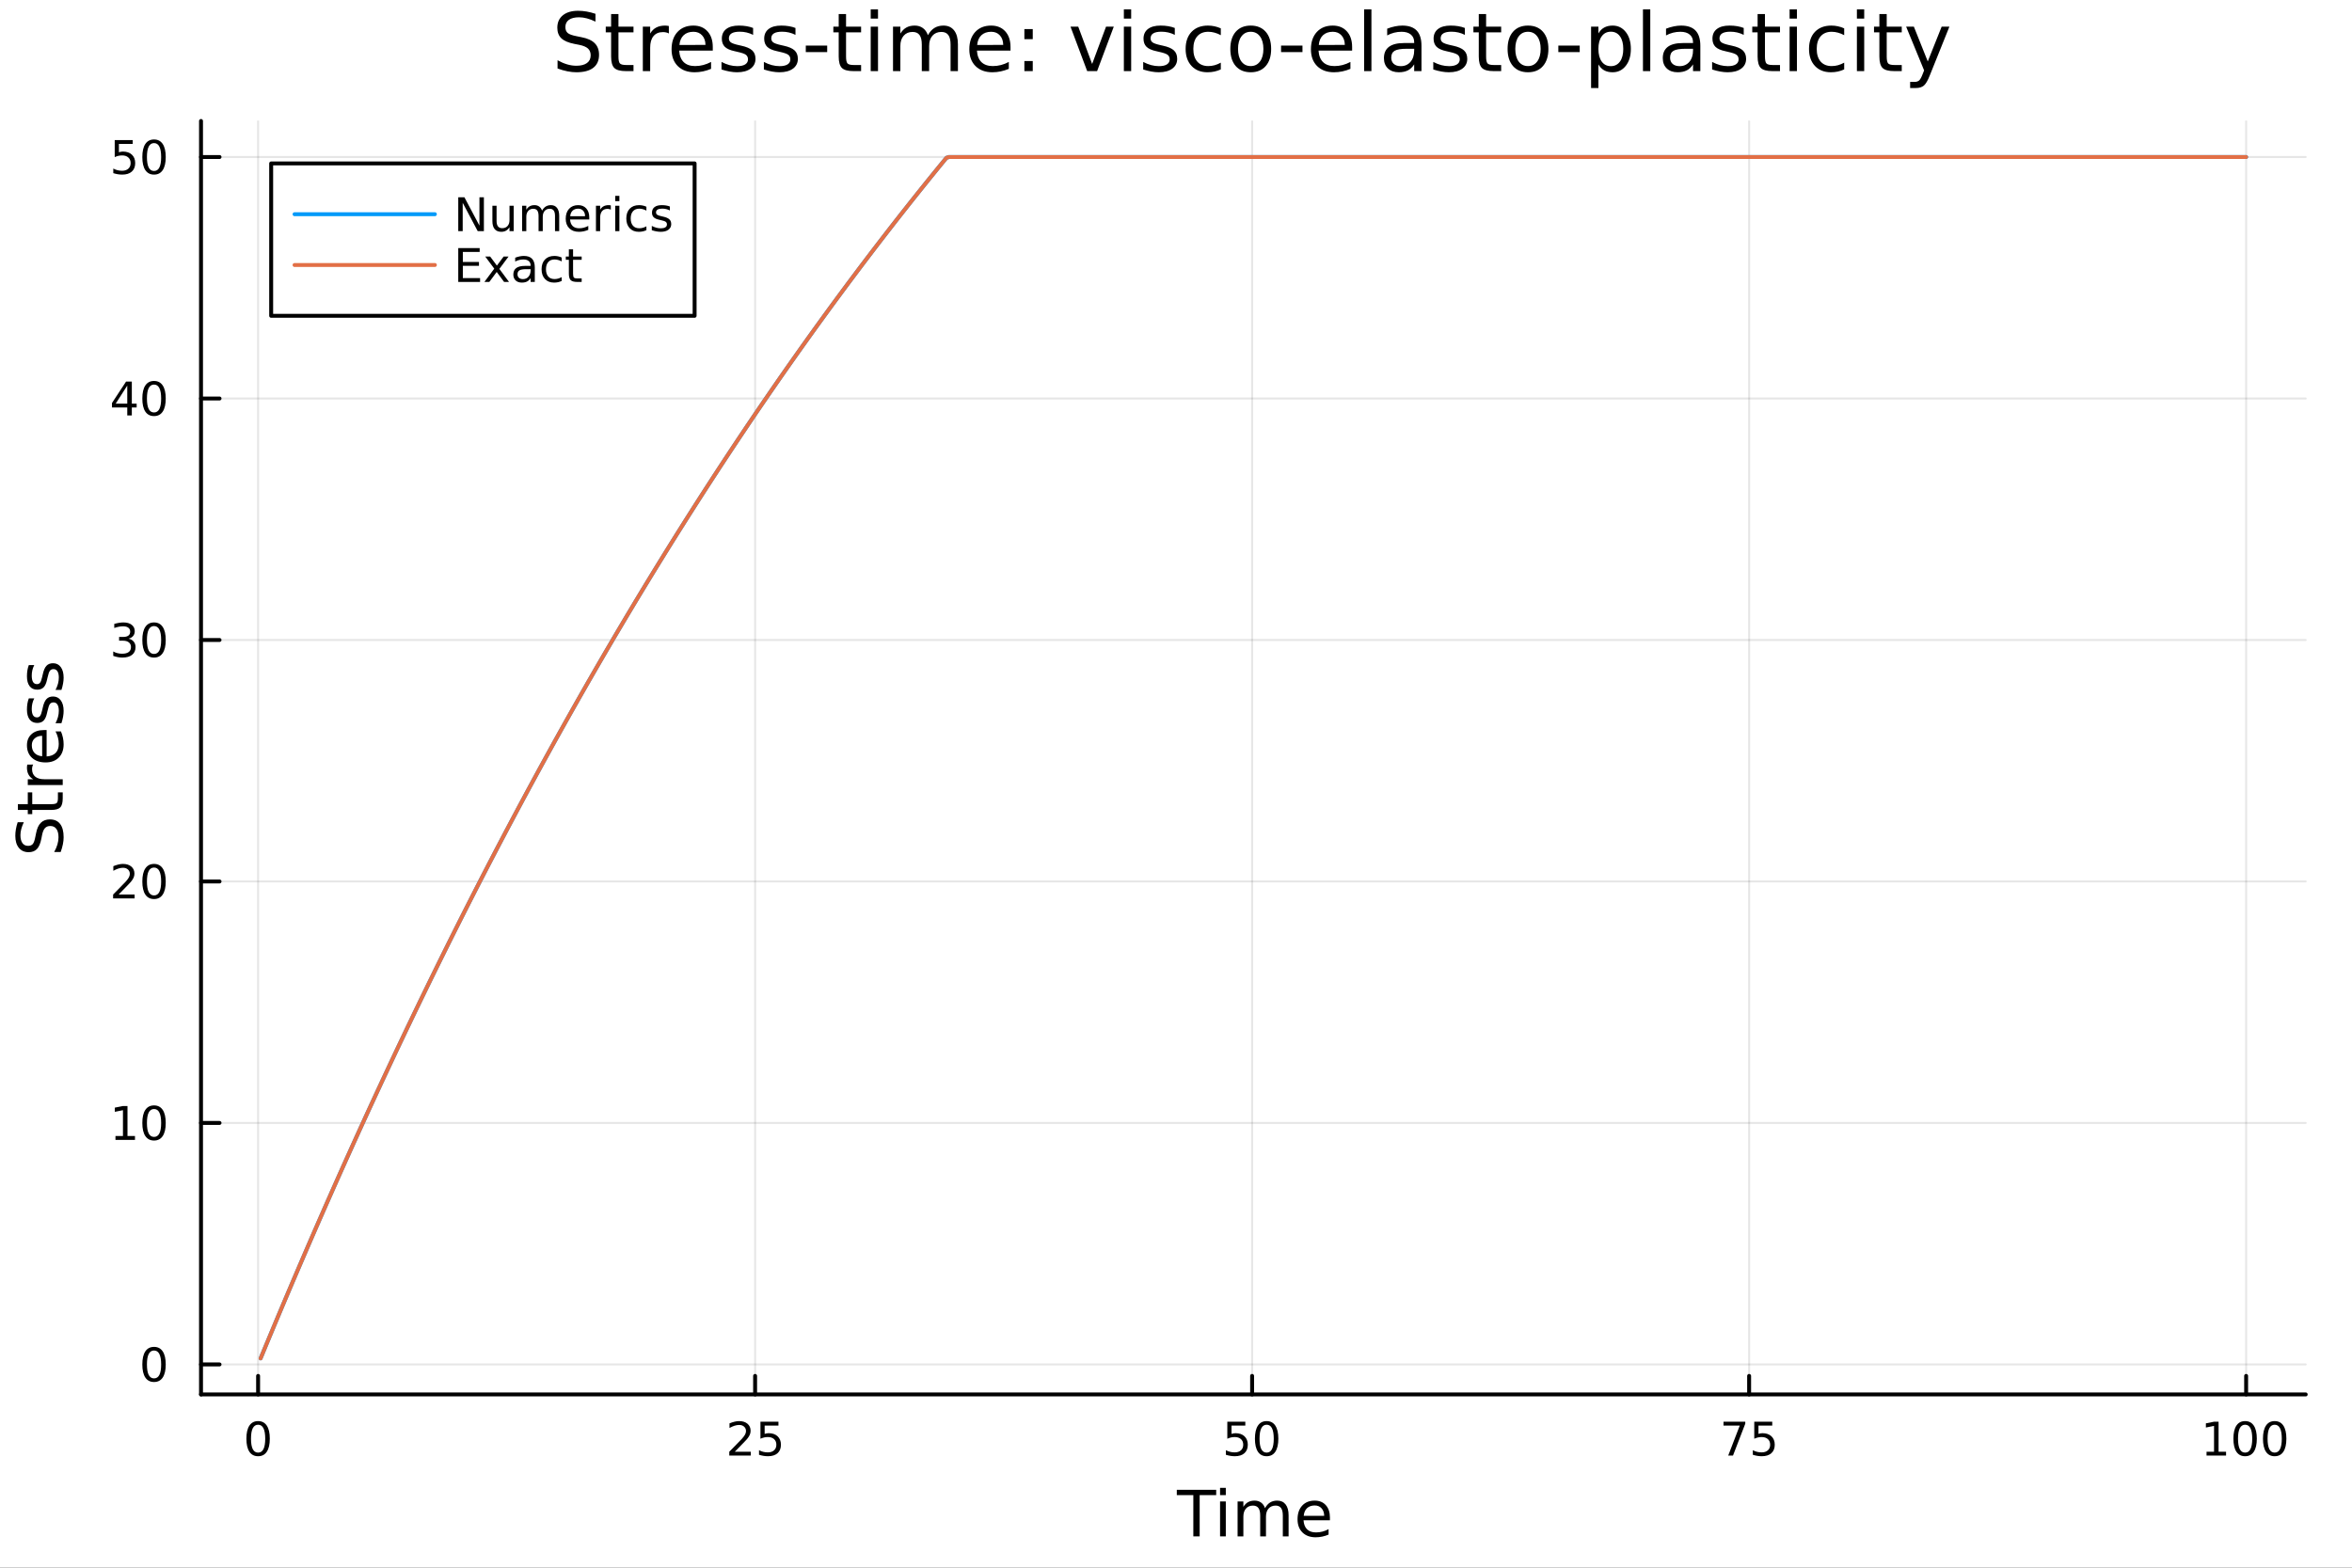 <svg xmlns="http://www.w3.org/2000/svg" xmlns:xlink="http://www.w3.org/1999/xlink" width="600" height="400" viewBox="0 0 2400 1600">
<rect x="0" y="0" width="2400" height="1600" fill="#333333" stroke="none"/>
<defs>
  <clipPath id="clip710">
    <rect x="0" y="0" width="2400" height="1600"></rect>
  </clipPath>
</defs>
<path clip-path="url(#clip710)" d="M0 1600 L2400 1600 L2400 8.88178e-14 L0 8.88178e-14  Z" fill="#ffffff" fill-rule="evenodd" fill-opacity="1"></path>
<defs>
  <clipPath id="clip711">
    <rect x="480" y="0" width="1681" height="1600"></rect>
  </clipPath>
</defs>
<path clip-path="url(#clip710)" d="M205.121 1423.18 L2352.76 1423.18 L2352.76 123.472 L205.121 123.472  Z" fill="#ffffff" fill-rule="evenodd" fill-opacity="1"></path>
<defs>
  <clipPath id="clip712">
    <rect x="205" y="123" width="2149" height="1301"></rect>
  </clipPath>
</defs>
<polyline clip-path="url(#clip712)" style="stroke:#000000; stroke-linecap:round; stroke-linejoin:round; stroke-width:2; stroke-opacity:0.1; fill:none" points="263.367,1423.18 263.367,123.472 "></polyline>
<polyline clip-path="url(#clip712)" style="stroke:#000000; stroke-linecap:round; stroke-linejoin:round; stroke-width:2; stroke-opacity:0.1; fill:none" points="770.519,1423.18 770.519,123.472 "></polyline>
<polyline clip-path="url(#clip712)" style="stroke:#000000; stroke-linecap:round; stroke-linejoin:round; stroke-width:2; stroke-opacity:0.1; fill:none" points="1277.67,1423.18 1277.67,123.472 "></polyline>
<polyline clip-path="url(#clip712)" style="stroke:#000000; stroke-linecap:round; stroke-linejoin:round; stroke-width:2; stroke-opacity:0.1; fill:none" points="1784.82,1423.18 1784.82,123.472 "></polyline>
<polyline clip-path="url(#clip712)" style="stroke:#000000; stroke-linecap:round; stroke-linejoin:round; stroke-width:2; stroke-opacity:0.1; fill:none" points="2291.97,1423.18 2291.97,123.472 "></polyline>
<polyline clip-path="url(#clip712)" style="stroke:#000000; stroke-linecap:round; stroke-linejoin:round; stroke-width:2; stroke-opacity:0.1; fill:none" points="205.121,1392.55 2352.76,1392.55 "></polyline>
<polyline clip-path="url(#clip712)" style="stroke:#000000; stroke-linecap:round; stroke-linejoin:round; stroke-width:2; stroke-opacity:0.1; fill:none" points="205.121,1146.09 2352.76,1146.09 "></polyline>
<polyline clip-path="url(#clip712)" style="stroke:#000000; stroke-linecap:round; stroke-linejoin:round; stroke-width:2; stroke-opacity:0.1; fill:none" points="205.121,899.632 2352.76,899.632 "></polyline>
<polyline clip-path="url(#clip712)" style="stroke:#000000; stroke-linecap:round; stroke-linejoin:round; stroke-width:2; stroke-opacity:0.1; fill:none" points="205.121,653.174 2352.76,653.174 "></polyline>
<polyline clip-path="url(#clip712)" style="stroke:#000000; stroke-linecap:round; stroke-linejoin:round; stroke-width:2; stroke-opacity:0.1; fill:none" points="205.121,406.715 2352.76,406.715 "></polyline>
<polyline clip-path="url(#clip712)" style="stroke:#000000; stroke-linecap:round; stroke-linejoin:round; stroke-width:2; stroke-opacity:0.1; fill:none" points="205.121,160.256 2352.76,160.256 "></polyline>
<polyline clip-path="url(#clip710)" style="stroke:#000000; stroke-linecap:round; stroke-linejoin:round; stroke-width:4; stroke-opacity:1; fill:none" points="205.121,1423.18 2352.76,1423.18 "></polyline>
<polyline clip-path="url(#clip710)" style="stroke:#000000; stroke-linecap:round; stroke-linejoin:round; stroke-width:4; stroke-opacity:1; fill:none" points="263.367,1423.18 263.367,1404.28 "></polyline>
<polyline clip-path="url(#clip710)" style="stroke:#000000; stroke-linecap:round; stroke-linejoin:round; stroke-width:4; stroke-opacity:1; fill:none" points="770.519,1423.18 770.519,1404.28 "></polyline>
<polyline clip-path="url(#clip710)" style="stroke:#000000; stroke-linecap:round; stroke-linejoin:round; stroke-width:4; stroke-opacity:1; fill:none" points="1277.67,1423.18 1277.67,1404.28 "></polyline>
<polyline clip-path="url(#clip710)" style="stroke:#000000; stroke-linecap:round; stroke-linejoin:round; stroke-width:4; stroke-opacity:1; fill:none" points="1784.82,1423.18 1784.82,1404.28 "></polyline>
<polyline clip-path="url(#clip710)" style="stroke:#000000; stroke-linecap:round; stroke-linejoin:round; stroke-width:4; stroke-opacity:1; fill:none" points="2291.97,1423.18 2291.97,1404.28 "></polyline>
<path clip-path="url(#clip710)" d="M263.367 1454.1 Q259.756 1454.1 257.928 1457.66 Q256.122 1461.2 256.122 1468.33 Q256.122 1475.44 257.928 1479.01 Q259.756 1482.55 263.367 1482.55 Q267.002 1482.55 268.807 1479.01 Q270.636 1475.44 270.636 1468.33 Q270.636 1461.2 268.807 1457.66 Q267.002 1454.1 263.367 1454.1 M263.367 1450.39 Q269.177 1450.39 272.233 1455 Q275.312 1459.58 275.312 1468.33 Q275.312 1477.06 272.233 1481.67 Q269.177 1486.25 263.367 1486.25 Q257.557 1486.25 254.478 1481.67 Q251.423 1477.06 251.423 1468.33 Q251.423 1459.58 254.478 1455 Q257.557 1450.39 263.367 1450.39 Z" fill="#000000" fill-rule="nonzero" fill-opacity="1"></path><path clip-path="url(#clip710)" d="M749.79 1481.64 L766.109 1481.64 L766.109 1485.58 L744.165 1485.58 L744.165 1481.64 Q746.827 1478.89 751.41 1474.26 Q756.017 1469.61 757.197 1468.27 Q759.443 1465.74 760.322 1464.01 Q761.225 1462.25 761.225 1460.56 Q761.225 1457.8 759.281 1456.07 Q757.359 1454.33 754.257 1454.33 Q752.058 1454.33 749.605 1455.09 Q747.174 1455.86 744.396 1457.41 L744.396 1452.69 Q747.22 1451.55 749.674 1450.97 Q752.128 1450.39 754.165 1450.39 Q759.535 1450.39 762.73 1453.08 Q765.924 1455.77 765.924 1460.26 Q765.924 1462.39 765.114 1464.31 Q764.327 1466.2 762.22 1468.8 Q761.642 1469.47 758.54 1472.69 Q755.438 1475.88 749.79 1481.64 Z" fill="#000000" fill-rule="nonzero" fill-opacity="1"></path><path clip-path="url(#clip710)" d="M775.97 1451.02 L794.327 1451.02 L794.327 1454.96 L780.253 1454.96 L780.253 1463.43 Q781.271 1463.08 782.29 1462.92 Q783.308 1462.73 784.327 1462.73 Q790.114 1462.73 793.493 1465.9 Q796.873 1469.08 796.873 1474.49 Q796.873 1480.07 793.401 1483.17 Q789.929 1486.25 783.609 1486.25 Q781.433 1486.25 779.165 1485.88 Q776.919 1485.51 774.512 1484.77 L774.512 1480.07 Q776.595 1481.2 778.818 1481.76 Q781.04 1482.32 783.517 1482.32 Q787.521 1482.32 789.859 1480.21 Q792.197 1478.1 792.197 1474.49 Q792.197 1470.88 789.859 1468.77 Q787.521 1466.67 783.517 1466.67 Q781.642 1466.67 779.767 1467.08 Q777.915 1467.5 775.97 1468.38 L775.97 1451.02 Z" fill="#000000" fill-rule="nonzero" fill-opacity="1"></path><path clip-path="url(#clip710)" d="M1252.37 1451.02 L1270.73 1451.02 L1270.73 1454.96 L1256.65 1454.96 L1256.65 1463.43 Q1257.67 1463.08 1258.69 1462.92 Q1259.71 1462.73 1260.73 1462.73 Q1266.51 1462.73 1269.89 1465.9 Q1273.27 1469.08 1273.27 1474.49 Q1273.27 1480.07 1269.8 1483.17 Q1266.33 1486.25 1260.01 1486.25 Q1257.83 1486.25 1255.56 1485.88 Q1253.32 1485.51 1250.91 1484.77 L1250.91 1480.07 Q1252.99 1481.2 1255.22 1481.76 Q1257.44 1482.32 1259.92 1482.32 Q1263.92 1482.32 1266.26 1480.21 Q1268.6 1478.1 1268.6 1474.49 Q1268.6 1470.88 1266.26 1468.77 Q1263.92 1466.67 1259.92 1466.67 Q1258.04 1466.67 1256.17 1467.08 Q1254.31 1467.5 1252.37 1468.38 L1252.37 1451.02 Z" fill="#000000" fill-rule="nonzero" fill-opacity="1"></path><path clip-path="url(#clip710)" d="M1292.49 1454.1 Q1288.87 1454.1 1287.05 1457.66 Q1285.24 1461.2 1285.24 1468.33 Q1285.24 1475.44 1287.05 1479.01 Q1288.87 1482.55 1292.49 1482.55 Q1296.12 1482.55 1297.93 1479.01 Q1299.75 1475.44 1299.75 1468.33 Q1299.75 1461.2 1297.93 1457.66 Q1296.12 1454.1 1292.49 1454.1 M1292.49 1450.39 Q1298.3 1450.39 1301.35 1455 Q1304.43 1459.58 1304.43 1468.33 Q1304.43 1477.06 1301.35 1481.67 Q1298.3 1486.25 1292.49 1486.25 Q1286.68 1486.25 1283.6 1481.67 Q1280.54 1477.06 1280.54 1468.33 Q1280.54 1459.58 1283.6 1455 Q1286.68 1450.39 1292.49 1450.39 Z" fill="#000000" fill-rule="nonzero" fill-opacity="1"></path><path clip-path="url(#clip710)" d="M1758.68 1451.02 L1780.9 1451.02 L1780.9 1453.01 L1768.35 1485.58 L1763.47 1485.58 L1775.27 1454.96 L1758.68 1454.96 L1758.68 1451.02 Z" fill="#000000" fill-rule="nonzero" fill-opacity="1"></path><path clip-path="url(#clip710)" d="M1790.07 1451.02 L1808.42 1451.02 L1808.42 1454.96 L1794.35 1454.96 L1794.35 1463.43 Q1795.37 1463.08 1796.38 1462.92 Q1797.4 1462.73 1798.42 1462.73 Q1804.21 1462.73 1807.59 1465.9 Q1810.97 1469.08 1810.97 1474.49 Q1810.97 1480.07 1807.5 1483.17 Q1804.02 1486.25 1797.7 1486.25 Q1795.53 1486.25 1793.26 1485.88 Q1791.01 1485.51 1788.61 1484.77 L1788.61 1480.07 Q1790.69 1481.2 1792.91 1481.76 Q1795.13 1482.32 1797.61 1482.32 Q1801.62 1482.32 1803.95 1480.21 Q1806.29 1478.1 1806.29 1474.49 Q1806.29 1470.88 1803.95 1468.77 Q1801.62 1466.67 1797.61 1466.67 Q1795.74 1466.67 1793.86 1467.08 Q1792.01 1467.5 1790.07 1468.38 L1790.07 1451.02 Z" fill="#000000" fill-rule="nonzero" fill-opacity="1"></path><path clip-path="url(#clip710)" d="M2251.58 1481.64 L2259.22 1481.64 L2259.22 1455.28 L2250.91 1456.95 L2250.91 1452.69 L2259.17 1451.02 L2263.85 1451.02 L2263.85 1481.64 L2271.49 1481.64 L2271.49 1485.58 L2251.58 1485.58 L2251.58 1481.64 Z" fill="#000000" fill-rule="nonzero" fill-opacity="1"></path><path clip-path="url(#clip710)" d="M2290.93 1454.1 Q2287.32 1454.1 2285.49 1457.66 Q2283.69 1461.2 2283.69 1468.33 Q2283.69 1475.44 2285.49 1479.01 Q2287.32 1482.55 2290.93 1482.55 Q2294.57 1482.55 2296.37 1479.01 Q2298.2 1475.44 2298.2 1468.33 Q2298.2 1461.2 2296.37 1457.66 Q2294.57 1454.1 2290.93 1454.1 M2290.93 1450.39 Q2296.74 1450.39 2299.8 1455 Q2302.88 1459.58 2302.88 1468.33 Q2302.88 1477.06 2299.8 1481.67 Q2296.74 1486.25 2290.93 1486.25 Q2285.12 1486.25 2282.04 1481.67 Q2278.99 1477.06 2278.99 1468.33 Q2278.99 1459.58 2282.04 1455 Q2285.12 1450.39 2290.93 1450.39 Z" fill="#000000" fill-rule="nonzero" fill-opacity="1"></path><path clip-path="url(#clip710)" d="M2321.09 1454.1 Q2317.48 1454.1 2315.65 1457.66 Q2313.85 1461.2 2313.85 1468.33 Q2313.85 1475.44 2315.65 1479.01 Q2317.48 1482.55 2321.09 1482.55 Q2324.73 1482.55 2326.53 1479.01 Q2328.36 1475.44 2328.36 1468.33 Q2328.36 1461.2 2326.53 1457.66 Q2324.73 1454.1 2321.09 1454.1 M2321.09 1450.39 Q2326.9 1450.39 2329.96 1455 Q2333.04 1459.58 2333.04 1468.33 Q2333.04 1477.06 2329.96 1481.67 Q2326.9 1486.25 2321.09 1486.25 Q2315.28 1486.25 2312.21 1481.67 Q2309.15 1477.06 2309.15 1468.33 Q2309.15 1459.58 2312.21 1455 Q2315.28 1450.39 2321.09 1450.39 Z" fill="#000000" fill-rule="nonzero" fill-opacity="1"></path><path clip-path="url(#clip710)" d="M1200.82 1520.52 L1241.01 1520.52 L1241.01 1525.93 L1224.15 1525.93 L1224.15 1568.04 L1217.68 1568.04 L1217.68 1525.93 L1200.82 1525.93 L1200.82 1520.52 Z" fill="#000000" fill-rule="nonzero" fill-opacity="1"></path><path clip-path="url(#clip710)" d="M1244.96 1532.4 L1250.82 1532.4 L1250.82 1568.04 L1244.96 1568.04 L1244.96 1532.4 M1244.96 1518.52 L1250.82 1518.52 L1250.82 1525.93 L1244.96 1525.93 L1244.96 1518.52 Z" fill="#000000" fill-rule="nonzero" fill-opacity="1"></path><path clip-path="url(#clip710)" d="M1290.83 1539.24 Q1293.02 1535.29 1296.08 1533.41 Q1299.13 1531.54 1303.27 1531.54 Q1308.84 1531.54 1311.87 1535.45 Q1314.89 1539.33 1314.89 1546.53 L1314.89 1568.04 L1309 1568.04 L1309 1546.72 Q1309 1541.59 1307.19 1539.11 Q1305.37 1536.63 1301.65 1536.63 Q1297.1 1536.63 1294.45 1539.65 Q1291.81 1542.68 1291.81 1547.9 L1291.81 1568.04 L1285.92 1568.04 L1285.92 1546.72 Q1285.92 1541.56 1284.11 1539.11 Q1282.3 1536.63 1278.51 1536.63 Q1274.02 1536.63 1271.38 1539.68 Q1268.74 1542.71 1268.74 1547.9 L1268.74 1568.04 L1262.85 1568.04 L1262.85 1532.4 L1268.74 1532.4 L1268.74 1537.93 Q1270.74 1534.66 1273.54 1533.1 Q1276.34 1531.54 1280.2 1531.54 Q1284.08 1531.54 1286.78 1533.51 Q1289.52 1535.48 1290.83 1539.24 Z" fill="#000000" fill-rule="nonzero" fill-opacity="1"></path><path clip-path="url(#clip710)" d="M1357.06 1548.76 L1357.06 1551.62 L1330.13 1551.62 Q1330.52 1557.67 1333.76 1560.85 Q1337.04 1564 1342.87 1564 Q1346.24 1564 1349.39 1563.17 Q1352.57 1562.35 1355.69 1560.69 L1355.69 1566.23 Q1352.54 1567.57 1349.23 1568.27 Q1345.92 1568.97 1342.52 1568.97 Q1333.99 1568.97 1328.99 1564 Q1324.02 1559.04 1324.02 1550.57 Q1324.02 1541.82 1328.73 1536.69 Q1333.48 1531.54 1341.5 1531.54 Q1348.69 1531.54 1352.86 1536.18 Q1357.06 1540.8 1357.06 1548.76 M1351.21 1547.04 Q1351.14 1542.23 1348.5 1539.37 Q1345.89 1536.5 1341.56 1536.5 Q1336.66 1536.5 1333.7 1539.27 Q1330.77 1542.04 1330.33 1547.07 L1351.21 1547.04 Z" fill="#000000" fill-rule="nonzero" fill-opacity="1"></path><polyline clip-path="url(#clip710)" style="stroke:#000000; stroke-linecap:round; stroke-linejoin:round; stroke-width:4; stroke-opacity:1; fill:none" points="205.121,1423.18 205.121,123.472 "></polyline>
<polyline clip-path="url(#clip710)" style="stroke:#000000; stroke-linecap:round; stroke-linejoin:round; stroke-width:4; stroke-opacity:1; fill:none" points="205.121,1392.55 224.019,1392.55 "></polyline>
<polyline clip-path="url(#clip710)" style="stroke:#000000; stroke-linecap:round; stroke-linejoin:round; stroke-width:4; stroke-opacity:1; fill:none" points="205.121,1146.09 224.019,1146.09 "></polyline>
<polyline clip-path="url(#clip710)" style="stroke:#000000; stroke-linecap:round; stroke-linejoin:round; stroke-width:4; stroke-opacity:1; fill:none" points="205.121,899.632 224.019,899.632 "></polyline>
<polyline clip-path="url(#clip710)" style="stroke:#000000; stroke-linecap:round; stroke-linejoin:round; stroke-width:4; stroke-opacity:1; fill:none" points="205.121,653.174 224.019,653.174 "></polyline>
<polyline clip-path="url(#clip710)" style="stroke:#000000; stroke-linecap:round; stroke-linejoin:round; stroke-width:4; stroke-opacity:1; fill:none" points="205.121,406.715 224.019,406.715 "></polyline>
<polyline clip-path="url(#clip710)" style="stroke:#000000; stroke-linecap:round; stroke-linejoin:round; stroke-width:4; stroke-opacity:1; fill:none" points="205.121,160.256 224.019,160.256 "></polyline>
<path clip-path="url(#clip710)" d="M157.177 1378.35 Q153.566 1378.35 151.737 1381.91 Q149.931 1385.45 149.931 1392.58 Q149.931 1399.69 151.737 1403.26 Q153.566 1406.8 157.177 1406.8 Q160.811 1406.8 162.616 1403.26 Q164.445 1399.69 164.445 1392.58 Q164.445 1385.45 162.616 1381.91 Q160.811 1378.35 157.177 1378.35 M157.177 1374.64 Q162.987 1374.64 166.042 1379.25 Q169.121 1383.83 169.121 1392.58 Q169.121 1401.31 166.042 1405.92 Q162.987 1410.5 157.177 1410.5 Q151.366 1410.5 148.288 1405.92 Q145.232 1401.31 145.232 1392.58 Q145.232 1383.83 148.288 1379.25 Q151.366 1374.64 157.177 1374.64 Z" fill="#000000" fill-rule="nonzero" fill-opacity="1"></path><path clip-path="url(#clip710)" d="M117.825 1159.44 L125.464 1159.44 L125.464 1133.07 L117.154 1134.74 L117.154 1130.48 L125.418 1128.81 L130.093 1128.81 L130.093 1159.44 L137.732 1159.44 L137.732 1163.37 L117.825 1163.37 L117.825 1159.44 Z" fill="#000000" fill-rule="nonzero" fill-opacity="1"></path><path clip-path="url(#clip710)" d="M157.177 1131.89 Q153.566 1131.89 151.737 1135.45 Q149.931 1139 149.931 1146.13 Q149.931 1153.23 151.737 1156.8 Q153.566 1160.34 157.177 1160.34 Q160.811 1160.34 162.616 1156.8 Q164.445 1153.23 164.445 1146.13 Q164.445 1139 162.616 1135.45 Q160.811 1131.89 157.177 1131.89 M157.177 1128.19 Q162.987 1128.19 166.042 1132.79 Q169.121 1137.38 169.121 1146.13 Q169.121 1154.85 166.042 1159.46 Q162.987 1164.04 157.177 1164.04 Q151.366 1164.04 148.288 1159.46 Q145.232 1154.85 145.232 1146.13 Q145.232 1137.38 148.288 1132.79 Q151.366 1128.19 157.177 1128.19 Z" fill="#000000" fill-rule="nonzero" fill-opacity="1"></path><path clip-path="url(#clip710)" d="M121.043 912.977 L137.362 912.977 L137.362 916.912 L115.418 916.912 L115.418 912.977 Q118.08 910.222 122.663 905.593 Q127.269 900.94 128.45 899.597 Q130.695 897.074 131.575 895.338 Q132.478 893.579 132.478 891.889 Q132.478 889.135 130.533 887.398 Q128.612 885.662 125.51 885.662 Q123.311 885.662 120.857 886.426 Q118.427 887.19 115.649 888.741 L115.649 884.019 Q118.473 882.885 120.927 882.306 Q123.38 881.727 125.418 881.727 Q130.788 881.727 133.982 884.412 Q137.177 887.098 137.177 891.588 Q137.177 893.718 136.367 895.639 Q135.579 897.537 133.473 900.13 Q132.894 900.801 129.792 904.019 Q126.691 907.213 121.043 912.977 Z" fill="#000000" fill-rule="nonzero" fill-opacity="1"></path><path clip-path="url(#clip710)" d="M157.177 885.431 Q153.566 885.431 151.737 888.996 Q149.931 892.537 149.931 899.667 Q149.931 906.773 151.737 910.338 Q153.566 913.88 157.177 913.88 Q160.811 913.88 162.616 910.338 Q164.445 906.773 164.445 899.667 Q164.445 892.537 162.616 888.996 Q160.811 885.431 157.177 885.431 M157.177 881.727 Q162.987 881.727 166.042 886.334 Q169.121 890.917 169.121 899.667 Q169.121 908.394 166.042 913 Q162.987 917.583 157.177 917.583 Q151.366 917.583 148.288 913 Q145.232 908.394 145.232 899.667 Q145.232 890.917 148.288 886.334 Q151.366 881.727 157.177 881.727 Z" fill="#000000" fill-rule="nonzero" fill-opacity="1"></path><path clip-path="url(#clip710)" d="M131.181 651.819 Q134.538 652.537 136.413 654.805 Q138.311 657.074 138.311 660.407 Q138.311 665.523 134.792 668.324 Q131.274 671.125 124.793 671.125 Q122.617 671.125 120.302 670.685 Q118.01 670.268 115.556 669.412 L115.556 664.898 Q117.501 666.032 119.816 666.611 Q122.13 667.19 124.654 667.19 Q129.052 667.19 131.343 665.454 Q133.658 663.717 133.658 660.407 Q133.658 657.352 131.505 655.639 Q129.376 653.903 125.556 653.903 L121.529 653.903 L121.529 650.06 L125.742 650.06 Q129.191 650.06 131.019 648.694 Q132.848 647.306 132.848 644.713 Q132.848 642.051 130.95 640.639 Q129.075 639.204 125.556 639.204 Q123.635 639.204 121.436 639.62 Q119.237 640.037 116.598 640.917 L116.598 636.75 Q119.26 636.009 121.575 635.639 Q123.913 635.269 125.973 635.269 Q131.297 635.269 134.399 637.699 Q137.501 640.106 137.501 644.227 Q137.501 647.097 135.857 649.088 Q134.214 651.056 131.181 651.819 Z" fill="#000000" fill-rule="nonzero" fill-opacity="1"></path><path clip-path="url(#clip710)" d="M157.177 638.972 Q153.566 638.972 151.737 642.537 Q149.931 646.079 149.931 653.208 Q149.931 660.315 151.737 663.88 Q153.566 667.421 157.177 667.421 Q160.811 667.421 162.616 663.88 Q164.445 660.315 164.445 653.208 Q164.445 646.079 162.616 642.537 Q160.811 638.972 157.177 638.972 M157.177 635.269 Q162.987 635.269 166.042 639.875 Q169.121 644.458 169.121 653.208 Q169.121 661.935 166.042 666.542 Q162.987 671.125 157.177 671.125 Q151.366 671.125 148.288 666.542 Q145.232 661.935 145.232 653.208 Q145.232 644.458 148.288 639.875 Q151.366 635.269 157.177 635.269 Z" fill="#000000" fill-rule="nonzero" fill-opacity="1"></path><path clip-path="url(#clip710)" d="M129.862 393.509 L118.056 411.958 L129.862 411.958 L129.862 393.509 M128.635 389.435 L134.515 389.435 L134.515 411.958 L139.445 411.958 L139.445 415.847 L134.515 415.847 L134.515 423.995 L129.862 423.995 L129.862 415.847 L114.26 415.847 L114.26 411.333 L128.635 389.435 Z" fill="#000000" fill-rule="nonzero" fill-opacity="1"></path><path clip-path="url(#clip710)" d="M157.177 392.514 Q153.566 392.514 151.737 396.078 Q149.931 399.62 149.931 406.75 Q149.931 413.856 151.737 417.421 Q153.566 420.963 157.177 420.963 Q160.811 420.963 162.616 417.421 Q164.445 413.856 164.445 406.75 Q164.445 399.62 162.616 396.078 Q160.811 392.514 157.177 392.514 M157.177 388.81 Q162.987 388.81 166.042 393.416 Q169.121 398 169.121 406.75 Q169.121 415.476 166.042 420.083 Q162.987 424.666 157.177 424.666 Q151.366 424.666 148.288 420.083 Q145.232 415.476 145.232 406.75 Q145.232 398 148.288 393.416 Q151.366 388.81 157.177 388.81 Z" fill="#000000" fill-rule="nonzero" fill-opacity="1"></path><path clip-path="url(#clip710)" d="M117.061 142.976 L135.417 142.976 L135.417 146.911 L121.343 146.911 L121.343 155.384 Q122.362 155.036 123.38 154.874 Q124.399 154.689 125.418 154.689 Q131.205 154.689 134.584 157.86 Q137.964 161.032 137.964 166.448 Q137.964 172.027 134.492 175.129 Q131.019 178.208 124.7 178.208 Q122.524 178.208 120.255 177.837 Q118.01 177.467 115.603 176.726 L115.603 172.027 Q117.686 173.161 119.908 173.717 Q122.13 174.272 124.607 174.272 Q128.612 174.272 130.95 172.166 Q133.288 170.059 133.288 166.448 Q133.288 162.837 130.95 160.731 Q128.612 158.624 124.607 158.624 Q122.732 158.624 120.857 159.041 Q119.006 159.458 117.061 160.337 L117.061 142.976 Z" fill="#000000" fill-rule="nonzero" fill-opacity="1"></path><path clip-path="url(#clip710)" d="M157.177 146.055 Q153.566 146.055 151.737 149.62 Q149.931 153.161 149.931 160.291 Q149.931 167.397 151.737 170.962 Q153.566 174.504 157.177 174.504 Q160.811 174.504 162.616 170.962 Q164.445 167.397 164.445 160.291 Q164.445 153.161 162.616 149.62 Q160.811 146.055 157.177 146.055 M157.177 142.351 Q162.987 142.351 166.042 146.958 Q169.121 151.541 169.121 160.291 Q169.121 169.018 166.042 173.624 Q162.987 178.208 157.177 178.208 Q151.366 178.208 148.288 173.624 Q145.232 169.018 145.232 160.291 Q145.232 151.541 148.288 146.958 Q151.366 142.351 157.177 142.351 Z" fill="#000000" fill-rule="nonzero" fill-opacity="1"></path><path clip-path="url(#clip710)" d="M18.044 839.163 L24.314 839.163 Q22.563 842.824 21.704 846.07 Q20.845 849.317 20.845 852.34 Q20.845 857.592 22.882 860.457 Q24.919 863.289 28.674 863.289 Q31.826 863.289 33.449 861.411 Q35.04 859.502 36.027 854.218 L36.823 850.335 Q38.191 843.142 41.66 839.736 Q45.098 836.299 50.891 836.299 Q57.798 836.299 61.362 840.946 Q64.927 845.561 64.927 854.505 Q64.927 857.878 64.163 861.698 Q63.399 865.486 61.904 869.56 L55.283 869.56 Q57.479 865.645 58.593 861.889 Q59.707 858.133 59.707 854.505 Q59.707 848.998 57.543 846.006 Q55.379 843.015 51.368 843.015 Q47.867 843.015 45.894 845.179 Q43.92 847.311 42.934 852.213 L42.17 856.128 Q40.737 863.321 37.682 866.536 Q34.626 869.751 29.184 869.751 Q22.882 869.751 19.253 865.326 Q15.625 860.87 15.625 853.072 Q15.625 849.73 16.23 846.261 Q16.834 842.792 18.044 839.163 Z" fill="#000000" fill-rule="nonzero" fill-opacity="1"></path><path clip-path="url(#clip710)" d="M18.235 820.735 L28.356 820.735 L28.356 808.672 L32.908 808.672 L32.908 820.735 L52.259 820.735 Q56.62 820.735 57.861 819.557 Q59.103 818.347 59.103 814.687 L59.103 808.672 L64.004 808.672 L64.004 814.687 Q64.004 821.467 61.49 824.045 Q58.943 826.623 52.259 826.623 L32.908 826.623 L32.908 830.92 L28.356 830.92 L28.356 826.623 L18.235 826.623 L18.235 820.735 Z" fill="#000000" fill-rule="nonzero" fill-opacity="1"></path><path clip-path="url(#clip710)" d="M33.831 780.312 Q33.258 781.299 33.003 782.477 Q32.717 783.623 32.717 785.023 Q32.717 789.988 35.963 792.662 Q39.178 795.304 45.225 795.304 L64.004 795.304 L64.004 801.192 L28.356 801.192 L28.356 795.304 L33.894 795.304 Q30.648 793.458 29.088 790.497 Q27.497 787.537 27.497 783.304 Q27.497 782.699 27.592 781.967 Q27.656 781.235 27.815 780.344 L33.831 780.312 Z" fill="#000000" fill-rule="nonzero" fill-opacity="1"></path><path clip-path="url(#clip710)" d="M44.716 745.11 L47.581 745.11 L47.581 772.037 Q53.628 771.655 56.811 768.408 Q59.962 765.13 59.962 759.306 Q59.962 755.932 59.134 752.781 Q58.307 749.598 56.652 746.479 L62.19 746.479 Q63.527 749.63 64.227 752.94 Q64.927 756.25 64.927 759.656 Q64.927 768.186 59.962 773.183 Q54.997 778.148 46.53 778.148 Q37.777 778.148 32.653 773.437 Q27.497 768.695 27.497 760.674 Q27.497 753.481 32.144 749.311 Q36.759 745.11 44.716 745.11 M42.997 750.966 Q38.191 751.03 35.327 753.672 Q32.462 756.282 32.462 760.61 Q32.462 765.512 35.231 768.472 Q38 771.4 43.029 771.846 L42.997 750.966 Z" fill="#000000" fill-rule="nonzero" fill-opacity="1"></path><path clip-path="url(#clip710)" d="M29.407 712.772 L34.945 712.772 Q33.672 715.255 33.035 717.928 Q32.398 720.602 32.398 723.467 Q32.398 727.827 33.735 730.023 Q35.072 732.188 37.746 732.188 Q39.783 732.188 40.96 730.628 Q42.106 729.068 43.157 724.358 L43.602 722.353 Q44.939 716.114 47.39 713.504 Q49.809 710.862 54.169 710.862 Q59.134 710.862 62.031 714.809 Q64.927 718.724 64.927 725.599 Q64.927 728.464 64.354 731.583 Q63.813 734.67 62.699 738.108 L56.652 738.108 Q58.339 734.861 59.198 731.71 Q60.026 728.559 60.026 725.472 Q60.026 721.334 58.625 719.106 Q57.193 716.878 54.615 716.878 Q52.228 716.878 50.955 718.501 Q49.681 720.093 48.504 725.535 L48.026 727.572 Q46.88 733.015 44.525 735.434 Q42.138 737.853 38 737.853 Q32.971 737.853 30.234 734.288 Q27.497 730.723 27.497 724.167 Q27.497 720.92 27.974 718.056 Q28.452 715.191 29.407 712.772 Z" fill="#000000" fill-rule="nonzero" fill-opacity="1"></path><path clip-path="url(#clip710)" d="M29.407 678.811 L34.945 678.811 Q33.672 681.294 33.035 683.967 Q32.398 686.641 32.398 689.506 Q32.398 693.866 33.735 696.062 Q35.072 698.227 37.746 698.227 Q39.783 698.227 40.96 696.667 Q42.106 695.107 43.157 690.397 L43.602 688.392 Q44.939 682.153 47.39 679.543 Q49.809 676.901 54.169 676.901 Q59.134 676.901 62.031 680.848 Q64.927 684.763 64.927 691.638 Q64.927 694.503 64.354 697.622 Q63.813 700.709 62.699 704.147 L56.652 704.147 Q58.339 700.9 59.198 697.749 Q60.026 694.598 60.026 691.511 Q60.026 687.373 58.625 685.145 Q57.193 682.917 54.615 682.917 Q52.228 682.917 50.955 684.54 Q49.681 686.132 48.504 691.574 L48.026 693.611 Q46.88 699.054 44.525 701.473 Q42.138 703.892 38 703.892 Q32.971 703.892 30.234 700.327 Q27.497 696.762 27.497 690.206 Q27.497 686.959 27.974 684.095 Q28.452 681.23 29.407 678.811 Z" fill="#000000" fill-rule="nonzero" fill-opacity="1"></path><path clip-path="url(#clip710)" d="M607.623 14.081 L607.623 22.061 Q602.964 19.833 598.832 18.739 Q594.7 17.646 590.852 17.646 Q584.168 17.646 580.522 20.238 Q576.917 22.831 576.917 27.611 Q576.917 31.621 579.307 33.687 Q581.737 35.713 588.462 36.969 L593.404 37.981 Q602.559 39.723 606.893 44.139 Q611.268 48.514 611.268 55.886 Q611.268 64.677 605.354 69.214 Q599.48 73.751 588.097 73.751 Q583.803 73.751 578.942 72.778 Q574.122 71.806 568.936 69.902 L568.936 61.477 Q573.919 64.272 578.699 65.689 Q583.479 67.107 588.097 67.107 Q595.105 67.107 598.913 64.353 Q602.721 61.598 602.721 56.494 Q602.721 52.038 599.966 49.526 Q597.252 47.015 591.014 45.759 L586.031 44.787 Q576.876 42.964 572.785 39.075 Q568.693 35.186 568.693 28.259 Q568.693 20.238 574.324 15.62 Q579.995 11.002 589.92 11.002 Q594.174 11.002 598.589 11.772 Q603.005 12.542 607.623 14.081 Z" fill="#000000" fill-rule="nonzero" fill-opacity="1"></path><path clip-path="url(#clip710)" d="M631.077 14.324 L631.077 27.206 L646.43 27.206 L646.43 32.999 L631.077 32.999 L631.077 57.628 Q631.077 63.178 632.576 64.758 Q634.116 66.338 638.774 66.338 L646.43 66.338 L646.43 72.576 L638.774 72.576 Q630.146 72.576 626.864 69.376 Q623.583 66.135 623.583 57.628 L623.583 32.999 L618.114 32.999 L618.114 27.206 L623.583 27.206 L623.583 14.324 L631.077 14.324 Z" fill="#000000" fill-rule="nonzero" fill-opacity="1"></path><path clip-path="url(#clip710)" d="M682.524 34.173 Q681.268 33.444 679.769 33.12 Q678.311 32.756 676.528 32.756 Q670.209 32.756 666.806 36.888 Q663.444 40.979 663.444 48.676 L663.444 72.576 L655.95 72.576 L655.95 27.206 L663.444 27.206 L663.444 34.254 Q665.794 30.122 669.561 28.138 Q673.328 26.112 678.716 26.112 Q679.486 26.112 680.417 26.234 Q681.349 26.315 682.483 26.517 L682.524 34.173 Z" fill="#000000" fill-rule="nonzero" fill-opacity="1"></path><path clip-path="url(#clip710)" d="M727.327 48.028 L727.327 51.673 L693.056 51.673 Q693.542 59.37 697.674 63.421 Q701.847 67.431 709.26 67.431 Q713.554 67.431 717.564 66.378 Q721.615 65.325 725.585 63.218 L725.585 70.267 Q721.575 71.968 717.362 72.86 Q713.149 73.751 708.814 73.751 Q697.958 73.751 691.598 67.431 Q685.278 61.112 685.278 50.337 Q685.278 39.197 691.274 32.675 Q697.31 26.112 707.518 26.112 Q716.673 26.112 721.98 32.026 Q727.327 37.9 727.327 48.028 M719.873 45.84 Q719.792 39.723 716.43 36.077 Q713.108 32.431 707.599 32.431 Q701.361 32.431 697.593 35.956 Q693.866 39.48 693.299 45.88 L719.873 45.84 Z" fill="#000000" fill-rule="nonzero" fill-opacity="1"></path><path clip-path="url(#clip710)" d="M768.484 28.543 L768.484 35.591 Q765.324 33.971 761.922 33.161 Q758.519 32.35 754.873 32.35 Q749.323 32.35 746.528 34.052 Q743.773 35.753 743.773 39.156 Q743.773 41.749 745.758 43.248 Q747.743 44.706 753.739 46.043 L756.291 46.61 Q764.231 48.311 767.552 51.43 Q770.915 54.509 770.915 60.059 Q770.915 66.378 765.891 70.064 Q760.909 73.751 752.159 73.751 Q748.513 73.751 744.543 73.022 Q740.614 72.333 736.239 70.915 L736.239 63.218 Q740.371 65.365 744.381 66.459 Q748.392 67.512 752.321 67.512 Q757.587 67.512 760.423 65.73 Q763.258 63.907 763.258 60.626 Q763.258 57.588 761.192 55.967 Q759.167 54.347 752.24 52.848 L749.647 52.24 Q742.72 50.782 739.642 47.785 Q736.563 44.746 736.563 39.48 Q736.563 33.08 741.1 29.596 Q745.637 26.112 753.982 26.112 Q758.114 26.112 761.759 26.72 Q765.405 27.327 768.484 28.543 Z" fill="#000000" fill-rule="nonzero" fill-opacity="1"></path><path clip-path="url(#clip710)" d="M811.707 28.543 L811.707 35.591 Q808.547 33.971 805.145 33.161 Q801.742 32.35 798.096 32.35 Q792.546 32.35 789.751 34.052 Q786.997 35.753 786.997 39.156 Q786.997 41.749 788.982 43.248 Q790.967 44.706 796.962 46.043 L799.514 46.61 Q807.454 48.311 810.775 51.43 Q814.138 54.509 814.138 60.059 Q814.138 66.378 809.115 70.064 Q804.132 73.751 795.382 73.751 Q791.736 73.751 787.766 73.022 Q783.837 72.333 779.462 70.915 L779.462 63.218 Q783.594 65.365 787.604 66.459 Q791.615 67.512 795.544 67.512 Q800.81 67.512 803.646 65.73 Q806.481 63.907 806.481 60.626 Q806.481 57.588 804.416 55.967 Q802.39 54.347 795.463 52.848 L792.87 52.24 Q785.943 50.782 782.865 47.785 Q779.786 44.746 779.786 39.48 Q779.786 33.08 784.323 29.596 Q788.86 26.112 797.205 26.112 Q801.337 26.112 804.983 26.72 Q808.628 27.327 811.707 28.543 Z" fill="#000000" fill-rule="nonzero" fill-opacity="1"></path><path clip-path="url(#clip710)" d="M822.239 46.529 L844.074 46.529 L844.074 53.172 L822.239 53.172 L822.239 46.529 Z" fill="#000000" fill-rule="nonzero" fill-opacity="1"></path><path clip-path="url(#clip710)" d="M863.316 14.324 L863.316 27.206 L878.669 27.206 L878.669 32.999 L863.316 32.999 L863.316 57.628 Q863.316 63.178 864.815 64.758 Q866.354 66.338 871.012 66.338 L878.669 66.338 L878.669 72.576 L871.012 72.576 Q862.384 72.576 859.103 69.376 Q855.821 66.135 855.821 57.628 L855.821 32.999 L850.353 32.999 L850.353 27.206 L855.821 27.206 L855.821 14.324 L863.316 14.324 Z" fill="#000000" fill-rule="nonzero" fill-opacity="1"></path><path clip-path="url(#clip710)" d="M888.472 27.206 L895.925 27.206 L895.925 72.576 L888.472 72.576 L888.472 27.206 M888.472 9.544 L895.925 9.544 L895.925 18.983 L888.472 18.983 L888.472 9.544 Z" fill="#000000" fill-rule="nonzero" fill-opacity="1"></path><path clip-path="url(#clip710)" d="M946.845 35.915 Q949.64 30.892 953.529 28.502 Q957.418 26.112 962.684 26.112 Q969.773 26.112 973.622 31.095 Q977.47 36.037 977.47 45.192 L977.47 72.576 L969.976 72.576 L969.976 45.435 Q969.976 38.913 967.667 35.753 Q965.358 32.594 960.618 32.594 Q954.826 32.594 951.463 36.442 Q948.101 40.29 948.101 46.934 L948.101 72.576 L940.607 72.576 L940.607 45.435 Q940.607 38.873 938.298 35.753 Q935.989 32.594 931.168 32.594 Q925.457 32.594 922.094 36.482 Q918.732 40.331 918.732 46.934 L918.732 72.576 L911.238 72.576 L911.238 27.206 L918.732 27.206 L918.732 34.254 Q921.284 30.082 924.849 28.097 Q928.414 26.112 933.315 26.112 Q938.257 26.112 941.701 28.624 Q945.184 31.135 946.845 35.915 Z" fill="#000000" fill-rule="nonzero" fill-opacity="1"></path><path clip-path="url(#clip710)" d="M1031.14 48.028 L1031.14 51.673 L996.874 51.673 Q997.36 59.37 1001.49 63.421 Q1005.66 67.431 1013.08 67.431 Q1017.37 67.431 1021.38 66.378 Q1025.43 65.325 1029.4 63.218 L1029.4 70.267 Q1025.39 71.968 1021.18 72.86 Q1016.97 73.751 1012.63 73.751 Q1001.78 73.751 995.416 67.431 Q989.096 61.112 989.096 50.337 Q989.096 39.197 995.092 32.675 Q1001.13 26.112 1011.34 26.112 Q1020.49 26.112 1025.8 32.026 Q1031.14 37.9 1031.14 48.028 M1023.69 45.84 Q1023.61 39.723 1020.25 36.077 Q1016.93 32.431 1011.42 32.431 Q1005.18 32.431 1001.41 35.956 Q997.684 39.48 997.117 45.88 L1023.69 45.84 Z" fill="#000000" fill-rule="nonzero" fill-opacity="1"></path><path clip-path="url(#clip710)" d="M1045.28 62.287 L1053.83 62.287 L1053.83 72.576 L1045.28 72.576 L1045.28 62.287 M1045.28 29.677 L1053.83 29.677 L1053.83 39.966 L1045.28 39.966 L1045.28 29.677 Z" fill="#000000" fill-rule="nonzero" fill-opacity="1"></path><path clip-path="url(#clip710)" d="M1092.35 27.206 L1100.25 27.206 L1114.43 65.284 L1128.61 27.206 L1136.51 27.206 L1119.49 72.576 L1109.37 72.576 L1092.35 27.206 Z" fill="#000000" fill-rule="nonzero" fill-opacity="1"></path><path clip-path="url(#clip710)" d="M1146.8 27.206 L1154.25 27.206 L1154.25 72.576 L1146.8 72.576 L1146.8 27.206 M1146.8 9.544 L1154.25 9.544 L1154.25 18.983 L1146.8 18.983 L1146.8 9.544 Z" fill="#000000" fill-rule="nonzero" fill-opacity="1"></path><path clip-path="url(#clip710)" d="M1198.77 28.543 L1198.77 35.591 Q1195.61 33.971 1192.21 33.161 Q1188.81 32.35 1185.16 32.35 Q1179.61 32.35 1176.82 34.052 Q1174.06 35.753 1174.06 39.156 Q1174.06 41.749 1176.05 43.248 Q1178.03 44.706 1184.03 46.043 L1186.58 46.61 Q1194.52 48.311 1197.84 51.43 Q1201.2 54.509 1201.2 60.059 Q1201.2 66.378 1196.18 70.064 Q1191.2 73.751 1182.45 73.751 Q1178.8 73.751 1174.83 73.022 Q1170.9 72.333 1166.53 70.915 L1166.53 63.218 Q1170.66 65.365 1174.67 66.459 Q1178.68 67.512 1182.61 67.512 Q1187.87 67.512 1190.71 65.73 Q1193.55 63.907 1193.55 60.626 Q1193.55 57.588 1191.48 55.967 Q1189.45 54.347 1182.53 52.848 L1179.93 52.24 Q1173.01 50.782 1169.93 47.785 Q1166.85 44.746 1166.85 39.48 Q1166.85 33.08 1171.39 29.596 Q1175.92 26.112 1184.27 26.112 Q1188.4 26.112 1192.05 26.72 Q1195.69 27.327 1198.77 28.543 Z" fill="#000000" fill-rule="nonzero" fill-opacity="1"></path><path clip-path="url(#clip710)" d="M1245.72 28.948 L1245.72 35.915 Q1242.56 34.173 1239.36 33.323 Q1236.2 32.431 1232.96 32.431 Q1225.71 32.431 1221.7 37.05 Q1217.69 41.627 1217.69 49.931 Q1217.69 58.236 1221.7 62.854 Q1225.71 67.431 1232.96 67.431 Q1236.2 67.431 1239.36 66.581 Q1242.56 65.689 1245.72 63.948 L1245.72 70.834 Q1242.6 72.292 1239.24 73.022 Q1235.92 73.751 1232.15 73.751 Q1221.9 73.751 1215.87 67.31 Q1209.83 60.869 1209.83 49.931 Q1209.83 38.832 1215.91 32.472 Q1222.02 26.112 1232.64 26.112 Q1236.08 26.112 1239.36 26.841 Q1242.64 27.53 1245.72 28.948 Z" fill="#000000" fill-rule="nonzero" fill-opacity="1"></path><path clip-path="url(#clip710)" d="M1276.26 32.431 Q1270.27 32.431 1266.79 37.131 Q1263.3 41.789 1263.3 49.931 Q1263.3 58.074 1266.75 62.773 Q1270.23 67.431 1276.26 67.431 Q1282.22 67.431 1285.7 62.732 Q1289.19 58.033 1289.19 49.931 Q1289.19 41.87 1285.7 37.171 Q1282.22 32.431 1276.26 32.431 M1276.26 26.112 Q1285.99 26.112 1291.54 32.431 Q1297.09 38.751 1297.09 49.931 Q1297.09 61.071 1291.54 67.431 Q1285.99 73.751 1276.26 73.751 Q1266.5 73.751 1260.95 67.431 Q1255.44 61.071 1255.44 49.931 Q1255.44 38.751 1260.95 32.431 Q1266.5 26.112 1276.26 26.112 Z" fill="#000000" fill-rule="nonzero" fill-opacity="1"></path><path clip-path="url(#clip710)" d="M1307.21 46.529 L1329.05 46.529 L1329.05 53.172 L1307.21 53.172 L1307.21 46.529 Z" fill="#000000" fill-rule="nonzero" fill-opacity="1"></path><path clip-path="url(#clip710)" d="M1379.72 48.028 L1379.72 51.673 L1345.45 51.673 Q1345.94 59.37 1350.07 63.421 Q1354.24 67.431 1361.66 67.431 Q1365.95 67.431 1369.96 66.378 Q1374.01 65.325 1377.98 63.218 L1377.98 70.267 Q1373.97 71.968 1369.76 72.86 Q1365.55 73.751 1361.21 73.751 Q1350.36 73.751 1344 67.431 Q1337.68 61.112 1337.68 50.337 Q1337.68 39.197 1343.67 32.675 Q1349.71 26.112 1359.92 26.112 Q1369.07 26.112 1374.38 32.026 Q1379.72 37.9 1379.72 48.028 M1372.27 45.84 Q1372.19 39.723 1368.83 36.077 Q1365.51 32.431 1360 32.431 Q1353.76 32.431 1349.99 35.956 Q1346.26 39.48 1345.7 45.88 L1372.27 45.84 Z" fill="#000000" fill-rule="nonzero" fill-opacity="1"></path><path clip-path="url(#clip710)" d="M1391.96 9.544 L1399.41 9.544 L1399.41 72.576 L1391.96 72.576 L1391.96 9.544 Z" fill="#000000" fill-rule="nonzero" fill-opacity="1"></path><path clip-path="url(#clip710)" d="M1435.63 49.769 Q1426.59 49.769 1423.11 51.835 Q1419.63 53.901 1419.63 58.884 Q1419.63 62.854 1422.22 65.203 Q1424.85 67.512 1429.35 67.512 Q1435.55 67.512 1439.27 63.137 Q1443.04 58.722 1443.04 51.43 L1443.04 49.769 L1435.63 49.769 M1450.49 46.691 L1450.49 72.576 L1443.04 72.576 L1443.04 65.689 Q1440.49 69.821 1436.68 71.806 Q1432.87 73.751 1427.36 73.751 Q1420.4 73.751 1416.26 69.862 Q1412.17 65.933 1412.17 59.37 Q1412.17 51.714 1417.28 47.825 Q1422.42 43.936 1432.59 43.936 L1443.04 43.936 L1443.04 43.207 Q1443.04 38.062 1439.64 35.267 Q1436.28 32.431 1430.16 32.431 Q1426.27 32.431 1422.58 33.363 Q1418.9 34.295 1415.49 36.158 L1415.49 29.272 Q1419.59 27.692 1423.43 26.922 Q1427.28 26.112 1430.93 26.112 Q1440.77 26.112 1445.63 31.216 Q1450.49 36.32 1450.49 46.691 Z" fill="#000000" fill-rule="nonzero" fill-opacity="1"></path><path clip-path="url(#clip710)" d="M1494.77 28.543 L1494.77 35.591 Q1491.61 33.971 1488.21 33.161 Q1484.81 32.35 1481.16 32.35 Q1475.61 32.35 1472.81 34.052 Q1470.06 35.753 1470.06 39.156 Q1470.06 41.749 1472.05 43.248 Q1474.03 44.706 1480.03 46.043 L1482.58 46.61 Q1490.52 48.311 1493.84 51.43 Q1497.2 54.509 1497.2 60.059 Q1497.2 66.378 1492.18 70.064 Q1487.2 73.751 1478.45 73.751 Q1474.8 73.751 1470.83 73.022 Q1466.9 72.333 1462.53 70.915 L1462.53 63.218 Q1466.66 65.365 1470.67 66.459 Q1474.68 67.512 1478.61 67.512 Q1483.87 67.512 1486.71 65.73 Q1489.54 63.907 1489.54 60.626 Q1489.54 57.588 1487.48 55.967 Q1485.45 54.347 1478.53 52.848 L1475.93 52.24 Q1469.01 50.782 1465.93 47.785 Q1462.85 44.746 1462.85 39.48 Q1462.85 33.08 1467.39 29.596 Q1471.92 26.112 1480.27 26.112 Q1484.4 26.112 1488.05 26.72 Q1491.69 27.327 1494.77 28.543 Z" fill="#000000" fill-rule="nonzero" fill-opacity="1"></path><path clip-path="url(#clip710)" d="M1516.44 14.324 L1516.44 27.206 L1531.8 27.206 L1531.8 32.999 L1516.44 32.999 L1516.44 57.628 Q1516.44 63.178 1517.94 64.758 Q1519.48 66.338 1524.14 66.338 L1531.8 66.338 L1531.8 72.576 L1524.14 72.576 Q1515.51 72.576 1512.23 69.376 Q1508.95 66.135 1508.95 57.628 L1508.95 32.999 L1503.48 32.999 L1503.48 27.206 L1508.95 27.206 L1508.95 14.324 L1516.44 14.324 Z" fill="#000000" fill-rule="nonzero" fill-opacity="1"></path><path clip-path="url(#clip710)" d="M1559.18 32.431 Q1553.18 32.431 1549.7 37.131 Q1546.22 41.789 1546.22 49.931 Q1546.22 58.074 1549.66 62.773 Q1553.14 67.431 1559.18 67.431 Q1565.13 67.431 1568.62 62.732 Q1572.1 58.033 1572.1 49.931 Q1572.1 41.87 1568.62 37.171 Q1565.13 32.431 1559.18 32.431 M1559.18 26.112 Q1568.9 26.112 1574.45 32.431 Q1580 38.751 1580 49.931 Q1580 61.071 1574.45 67.431 Q1568.9 73.751 1559.18 73.751 Q1549.42 73.751 1543.87 67.431 Q1538.36 61.071 1538.36 49.931 Q1538.36 38.751 1543.87 32.431 Q1549.42 26.112 1559.18 26.112 Z" fill="#000000" fill-rule="nonzero" fill-opacity="1"></path><path clip-path="url(#clip710)" d="M1590.13 46.529 L1611.96 46.529 L1611.96 53.172 L1590.13 53.172 L1590.13 46.529 Z" fill="#000000" fill-rule="nonzero" fill-opacity="1"></path><path clip-path="url(#clip710)" d="M1631.04 65.77 L1631.04 89.833 L1623.55 89.833 L1623.55 27.206 L1631.04 27.206 L1631.04 34.092 Q1633.39 30.041 1636.96 28.097 Q1640.56 26.112 1645.55 26.112 Q1653.81 26.112 1658.95 32.675 Q1664.14 39.237 1664.14 49.931 Q1664.14 60.626 1658.95 67.188 Q1653.81 73.751 1645.55 73.751 Q1640.56 73.751 1636.96 71.806 Q1633.39 69.821 1631.04 65.77 M1656.4 49.931 Q1656.4 41.708 1653 37.05 Q1649.64 32.35 1643.72 32.35 Q1637.81 32.35 1634.41 37.05 Q1631.04 41.708 1631.04 49.931 Q1631.04 58.155 1634.41 62.854 Q1637.81 67.512 1643.72 67.512 Q1649.64 67.512 1653 62.854 Q1656.4 58.155 1656.4 49.931 Z" fill="#000000" fill-rule="nonzero" fill-opacity="1"></path><path clip-path="url(#clip710)" d="M1676.49 9.544 L1683.95 9.544 L1683.95 72.576 L1676.49 72.576 L1676.49 9.544 Z" fill="#000000" fill-rule="nonzero" fill-opacity="1"></path><path clip-path="url(#clip710)" d="M1720.16 49.769 Q1711.13 49.769 1707.65 51.835 Q1704.16 53.901 1704.16 58.884 Q1704.16 62.854 1706.75 65.203 Q1709.39 67.512 1713.88 67.512 Q1720.08 67.512 1723.81 63.137 Q1727.58 58.722 1727.58 51.43 L1727.58 49.769 L1720.16 49.769 M1735.03 46.691 L1735.03 72.576 L1727.58 72.576 L1727.58 65.689 Q1725.02 69.821 1721.22 71.806 Q1717.41 73.751 1711.9 73.751 Q1704.93 73.751 1700.8 69.862 Q1696.71 65.933 1696.71 59.37 Q1696.71 51.714 1701.81 47.825 Q1706.96 43.936 1717.12 43.936 L1727.58 43.936 L1727.58 43.207 Q1727.58 38.062 1724.17 35.267 Q1720.81 32.431 1714.69 32.431 Q1710.81 32.431 1707.12 33.363 Q1703.43 34.295 1700.03 36.158 L1700.03 29.272 Q1704.12 27.692 1707.97 26.922 Q1711.82 26.112 1715.46 26.112 Q1725.31 26.112 1730.17 31.216 Q1735.03 36.32 1735.03 46.691 Z" fill="#000000" fill-rule="nonzero" fill-opacity="1"></path><path clip-path="url(#clip710)" d="M1779.31 28.543 L1779.31 35.591 Q1776.15 33.971 1772.74 33.161 Q1769.34 32.35 1765.7 32.35 Q1760.15 32.35 1757.35 34.052 Q1754.6 35.753 1754.6 39.156 Q1754.6 41.749 1756.58 43.248 Q1758.57 44.706 1764.56 46.043 L1767.11 46.61 Q1775.05 48.311 1778.37 51.43 Q1781.74 54.509 1781.74 60.059 Q1781.74 66.378 1776.71 70.064 Q1771.73 73.751 1762.98 73.751 Q1759.34 73.751 1755.37 73.022 Q1751.44 72.333 1747.06 70.915 L1747.06 63.218 Q1751.19 65.365 1755.2 66.459 Q1759.21 67.512 1763.14 67.512 Q1768.41 67.512 1771.24 65.73 Q1774.08 63.907 1774.08 60.626 Q1774.08 57.588 1772.01 55.967 Q1769.99 54.347 1763.06 52.848 L1760.47 52.24 Q1753.54 50.782 1750.46 47.785 Q1747.39 44.746 1747.39 39.48 Q1747.39 33.08 1751.92 29.596 Q1756.46 26.112 1764.8 26.112 Q1768.94 26.112 1772.58 26.72 Q1776.23 27.327 1779.31 28.543 Z" fill="#000000" fill-rule="nonzero" fill-opacity="1"></path><path clip-path="url(#clip710)" d="M1800.98 14.324 L1800.98 27.206 L1816.33 27.206 L1816.33 32.999 L1800.98 32.999 L1800.98 57.628 Q1800.98 63.178 1802.48 64.758 Q1804.02 66.338 1808.68 66.338 L1816.33 66.338 L1816.33 72.576 L1808.68 72.576 Q1800.05 72.576 1796.77 69.376 Q1793.48 66.135 1793.48 57.628 L1793.48 32.999 L1788.02 32.999 L1788.02 27.206 L1793.48 27.206 L1793.48 14.324 L1800.98 14.324 Z" fill="#000000" fill-rule="nonzero" fill-opacity="1"></path><path clip-path="url(#clip710)" d="M1826.13 27.206 L1833.59 27.206 L1833.59 72.576 L1826.13 72.576 L1826.13 27.206 M1826.13 9.544 L1833.59 9.544 L1833.59 18.983 L1826.13 18.983 L1826.13 9.544 Z" fill="#000000" fill-rule="nonzero" fill-opacity="1"></path><path clip-path="url(#clip710)" d="M1881.83 28.948 L1881.83 35.915 Q1878.67 34.173 1875.47 33.323 Q1872.31 32.431 1869.07 32.431 Q1861.82 32.431 1857.81 37.05 Q1853.8 41.627 1853.8 49.931 Q1853.8 58.236 1857.81 62.854 Q1861.82 67.431 1869.07 67.431 Q1872.31 67.431 1875.47 66.581 Q1878.67 65.689 1881.83 63.948 L1881.83 70.834 Q1878.72 72.292 1875.35 73.022 Q1872.03 73.751 1868.26 73.751 Q1858.02 73.751 1851.98 67.31 Q1845.94 60.869 1845.94 49.931 Q1845.94 38.832 1852.02 32.472 Q1858.14 26.112 1868.75 26.112 Q1872.19 26.112 1875.47 26.841 Q1878.76 27.53 1881.83 28.948 Z" fill="#000000" fill-rule="nonzero" fill-opacity="1"></path><path clip-path="url(#clip710)" d="M1894.8 27.206 L1902.25 27.206 L1902.25 72.576 L1894.8 72.576 L1894.8 27.206 M1894.8 9.544 L1902.25 9.544 L1902.25 18.983 L1894.8 18.983 L1894.8 9.544 Z" fill="#000000" fill-rule="nonzero" fill-opacity="1"></path><path clip-path="url(#clip710)" d="M1925.22 14.324 L1925.22 27.206 L1940.57 27.206 L1940.57 32.999 L1925.22 32.999 L1925.22 57.628 Q1925.22 63.178 1926.72 64.758 Q1928.26 66.338 1932.92 66.338 L1940.57 66.338 L1940.57 72.576 L1932.92 72.576 Q1924.29 72.576 1921.01 69.376 Q1917.73 66.135 1917.73 57.628 L1917.73 32.999 L1912.26 32.999 L1912.26 27.206 L1917.73 27.206 L1917.73 14.324 L1925.22 14.324 Z" fill="#000000" fill-rule="nonzero" fill-opacity="1"></path><path clip-path="url(#clip710)" d="M1969.25 76.789 Q1966.09 84.891 1963.1 87.362 Q1960.1 89.833 1955.07 89.833 L1949.12 89.833 L1949.12 83.594 L1953.5 83.594 Q1956.57 83.594 1958.28 82.136 Q1959.98 80.678 1962.04 75.25 L1963.38 71.847 L1945.03 27.206 L1952.93 27.206 L1967.11 62.692 L1981.28 27.206 L1989.18 27.206 L1969.25 76.789 Z" fill="#000000" fill-rule="nonzero" fill-opacity="1"></path><polyline clip-path="url(#clip712)" style="stroke:#009af9; stroke-linecap:round; stroke-linejoin:round; stroke-width:4; stroke-opacity:1; fill:none" points="265.903,1386.4 268.439,1380.26 270.975,1374.13 273.51,1368.03 276.046,1361.93 278.582,1355.86 281.118,1349.79 283.653,1343.75 286.189,1337.72 288.725,1331.7 291.261,1325.7 293.796,1319.71 296.332,1313.74 298.868,1307.78 301.404,1301.84 303.939,1295.91 306.475,1290 309.011,1284.1 311.547,1278.22 314.082,1272.35 316.618,1266.5 319.154,1260.66 321.69,1254.83 324.226,1249.02 326.761,1243.23 329.297,1237.45 331.833,1231.68 334.369,1225.93 336.904,1220.19 339.44,1214.47 341.976,1208.76 344.512,1203.06 347.047,1197.38 349.583,1191.72 352.119,1186.06 354.655,1180.43 357.19,1174.8 359.726,1169.19 362.262,1163.6 364.798,1158.01 367.333,1152.44 369.869,1146.89 372.405,1141.35 374.941,1135.82 377.476,1130.31 380.012,1124.81 382.548,1119.33 385.084,1113.86 387.619,1108.4 390.155,1102.95 392.691,1097.52 395.227,1092.11 397.763,1086.7 400.298,1081.31 402.834,1075.93 405.37,1070.57 407.906,1065.22 410.441,1059.89 412.977,1054.56 415.513,1049.25 418.049,1043.96 420.584,1038.67 423.12,1033.4 425.656,1028.15 428.192,1022.9 430.727,1017.67 433.263,1012.45 435.799,1007.25 438.335,1002.06 440.87,996.877 443.406,991.712 445.942,986.559 448.478,981.419 451.013,976.291 453.549,971.177 456.085,966.075 458.621,960.986 461.156,955.91 463.692,950.847 466.228,945.796 468.764,940.757 471.299,935.732 473.835,930.719 476.371,925.718 478.907,920.73 481.443,915.754 483.978,910.791 486.514,905.84 489.05,900.901 491.586,895.975 494.121,891.061 496.657,886.16 499.193,881.27 501.729,876.393 504.264,871.528 506.8,866.675 509.336,861.835 511.872,857.006 514.407,852.189 516.943,847.385 519.479,842.592 522.015,837.812 524.55,833.043 527.086,828.286 529.622,823.541 532.158,818.808 534.693,814.087 537.229,809.378 539.765,804.68 542.301,799.994 544.836,795.32 547.372,790.657 549.908,786.006 552.444,781.367 554.98,776.739 557.515,772.123 560.051,767.519 562.587,762.925 565.123,758.344 567.658,753.774 570.194,749.215 572.73,744.667 575.266,740.131 577.801,735.606 580.337,731.093 582.873,726.591 585.409,722.1 587.944,717.62 590.48,713.152 593.016,708.694 595.552,704.248 598.087,699.813 600.623,695.389 603.159,690.976 605.695,686.574 608.23,682.183 610.766,677.802 613.302,673.433 615.838,669.075 618.373,664.728 620.909,660.391 623.445,656.066 625.981,651.751 628.516,647.447 631.052,643.153 633.588,638.871 636.124,634.599 638.66,630.338 641.195,626.087 643.731,621.847 646.267,617.617 648.803,613.399 651.338,609.19 653.874,604.992 656.41,600.805 658.946,596.628 661.481,592.462 664.017,588.306 666.553,584.16 669.089,580.025 671.624,575.9 674.16,571.785 676.696,567.681 679.232,563.586 681.767,559.503 684.303,555.429 686.839,551.365 689.375,547.312 691.91,543.268 694.446,539.235 696.982,535.212 699.518,531.199 702.053,527.196 704.589,523.203 707.125,519.22 709.661,515.246 712.197,511.283 714.732,507.33 717.268,503.386 719.804,499.453 722.34,495.529 724.875,491.615 727.411,487.711 729.947,483.816 732.483,479.931 735.018,476.056 737.554,472.191 740.09,468.335 742.626,464.489 745.161,460.653 747.697,456.826 750.233,453.008 752.769,449.2 755.304,445.402 757.84,441.613 760.376,437.834 762.912,434.064 765.447,430.303 767.983,426.552 770.519,422.81 773.055,419.078 775.59,415.355 778.126,411.641 780.662,407.936 783.198,404.241 785.733,400.555 788.269,396.878 790.805,393.21 793.341,389.552 795.877,385.902 798.412,382.262 800.948,378.631 803.484,375.009 806.02,371.396 808.555,367.792 811.091,364.197 813.627,360.61 816.163,357.033 818.698,353.465 821.234,349.906 823.77,346.355 826.306,342.814 828.841,339.281 831.377,335.757 833.913,332.242 836.449,328.736 838.984,325.238 841.52,321.749 844.056,318.269 846.592,314.798 849.127,311.335 851.663,307.881 854.199,304.436 856.735,300.999 859.27,297.57 861.806,294.151 864.342,290.739 866.878,287.337 869.414,283.943 871.949,280.557 874.485,277.18 877.021,273.811 879.557,270.45 882.092,267.098 884.628,263.755 887.164,260.419 889.7,257.092 892.235,253.774 894.771,250.463 897.307,247.161 899.843,243.867 902.378,240.582 904.914,237.304 907.45,234.035 909.986,230.774 912.521,227.521 915.057,224.276 917.593,221.039 920.129,217.811 922.664,214.59 925.2,211.377 927.736,208.173 930.272,204.976 932.807,201.788 935.343,198.607 937.879,195.435 940.415,192.27 942.95,189.113 945.486,185.964 948.022,182.823 950.558,179.69 953.094,176.564 955.629,173.447 958.165,170.337 960.701,167.235 963.237,164.141 965.772,161.054 968.308,160.256 970.844,160.256 973.38,160.256 975.915,160.256 978.451,160.256 980.987,160.256 983.523,160.256 986.058,160.256 988.594,160.256 991.13,160.256 993.666,160.256 996.201,160.256 998.737,160.256 1001.27,160.256 1003.81,160.256 1006.34,160.256 1008.88,160.256 1011.42,160.256 1013.95,160.256 1016.49,160.256 1019.02,160.256 1021.56,160.256 1024.09,160.256 1026.63,160.256 1029.17,160.256 1031.7,160.256 1034.24,160.256 1036.77,160.256 1039.31,160.256 1041.85,160.256 1044.38,160.256 1046.92,160.256 1049.45,160.256 1051.99,160.256 1054.52,160.256 1057.06,160.256 1059.6,160.256 1062.13,160.256 1064.67,160.256 1067.2,160.256 1069.74,160.256 1072.27,160.256 1074.81,160.256 1077.35,160.256 1079.88,160.256 1082.42,160.256 1084.95,160.256 1087.49,160.256 1090.02,160.256 1092.56,160.256 1095.1,160.256 1097.63,160.256 1100.17,160.256 1102.7,160.256 1105.24,160.256 1107.77,160.256 1110.31,160.256 1112.85,160.256 1115.38,160.256 1117.92,160.256 1120.45,160.256 1122.99,160.256 1125.53,160.256 1128.06,160.256 1130.6,160.256 1133.13,160.256 1135.67,160.256 1138.2,160.256 1140.74,160.256 1143.28,160.256 1145.81,160.256 1148.35,160.256 1150.88,160.256 1153.42,160.256 1155.95,160.256 1158.49,160.256 1161.03,160.256 1163.56,160.256 1166.1,160.256 1168.63,160.256 1171.17,160.256 1173.7,160.256 1176.24,160.256 1178.78,160.256 1181.31,160.256 1183.85,160.256 1186.38,160.256 1188.92,160.256 1191.45,160.256 1193.99,160.256 1196.53,160.256 1199.06,160.256 1201.6,160.256 1204.13,160.256 1206.67,160.256 1209.21,160.256 1211.74,160.256 1214.28,160.256 1216.81,160.256 1219.35,160.256 1221.88,160.256 1224.42,160.256 1226.96,160.256 1229.49,160.256 1232.03,160.256 1234.56,160.256 1237.1,160.256 1239.63,160.256 1242.17,160.256 1244.71,160.256 1247.24,160.256 1249.78,160.256 1252.31,160.256 1254.85,160.256 1257.38,160.256 1259.92,160.256 1262.46,160.256 1264.99,160.256 1267.53,160.256 1270.06,160.256 1272.6,160.256 1275.13,160.256 1277.67,160.256 1280.21,160.256 1282.74,160.256 1285.28,160.256 1287.81,160.256 1290.35,160.256 1292.89,160.256 1295.42,160.256 1297.96,160.256 1300.49,160.256 1303.03,160.256 1305.56,160.256 1308.1,160.256 1310.64,160.256 1313.17,160.256 1315.71,160.256 1318.24,160.256 1320.78,160.256 1323.31,160.256 1325.85,160.256 1328.39,160.256 1330.92,160.256 1333.46,160.256 1335.99,160.256 1338.53,160.256 1341.06,160.256 1343.6,160.256 1346.14,160.256 1348.67,160.256 1351.21,160.256 1353.74,160.256 1356.28,160.256 1358.81,160.256 1361.35,160.256 1363.89,160.256 1366.42,160.256 1368.96,160.256 1371.49,160.256 1374.03,160.256 1376.57,160.256 1379.1,160.256 1381.64,160.256 1384.17,160.256 1386.71,160.256 1389.24,160.256 1391.78,160.256 1394.32,160.256 1396.85,160.256 1399.39,160.256 1401.92,160.256 1404.46,160.256 1406.99,160.256 1409.53,160.256 1412.07,160.256 1414.6,160.256 1417.14,160.256 1419.67,160.256 1422.21,160.256 1424.74,160.256 1427.28,160.256 1429.82,160.256 1432.35,160.256 1434.89,160.256 1437.42,160.256 1439.96,160.256 1442.49,160.256 1445.03,160.256 1447.57,160.256 1450.1,160.256 1452.64,160.256 1455.17,160.256 1457.71,160.256 1460.25,160.256 1462.78,160.256 1465.32,160.256 1467.85,160.256 1470.39,160.256 1472.92,160.256 1475.46,160.256 1478,160.256 1480.53,160.256 1483.07,160.256 1485.6,160.256 1488.14,160.256 1490.67,160.256 1493.21,160.256 1495.75,160.256 1498.28,160.256 1500.82,160.256 1503.35,160.256 1505.89,160.256 1508.42,160.256 1510.96,160.256 1513.5,160.256 1516.03,160.256 1518.57,160.256 1521.1,160.256 1523.64,160.256 1526.17,160.256 1528.71,160.256 1531.25,160.256 1533.78,160.256 1536.32,160.256 1538.85,160.256 1541.39,160.256 1543.93,160.256 1546.46,160.256 1549,160.256 1551.53,160.256 1554.07,160.256 1556.6,160.256 1559.14,160.256 1561.68,160.256 1564.21,160.256 1566.75,160.256 1569.28,160.256 1571.82,160.256 1574.35,160.256 1576.89,160.256 1579.43,160.256 1581.96,160.256 1584.5,160.256 1587.03,160.256 1589.57,160.256 1592.1,160.256 1594.64,160.256 1597.18,160.256 1599.71,160.256 1602.25,160.256 1604.78,160.256 1607.32,160.256 1609.85,160.256 1612.39,160.256 1614.93,160.256 1617.46,160.256 1620,160.256 1622.53,160.256 1625.07,160.256 1627.61,160.256 1630.14,160.256 1632.68,160.256 1635.21,160.256 1637.75,160.256 1640.28,160.256 1642.82,160.256 1645.36,160.256 1647.89,160.256 1650.43,160.256 1652.96,160.256 1655.5,160.256 1658.03,160.256 1660.57,160.256 1663.11,160.256 1665.64,160.256 1668.18,160.256 1670.71,160.256 1673.25,160.256 1675.78,160.256 1678.32,160.256 1680.86,160.256 1683.39,160.256 1685.93,160.256 1688.46,160.256 1691,160.256 1693.53,160.256 1696.07,160.256 1698.61,160.256 1701.14,160.256 1703.68,160.256 1706.21,160.256 1708.75,160.256 1711.29,160.256 1713.82,160.256 1716.36,160.256 1718.89,160.256 1721.43,160.256 1723.96,160.256 1726.5,160.256 1729.04,160.256 1731.57,160.256 1734.11,160.256 1736.64,160.256 1739.18,160.256 1741.71,160.256 1744.25,160.256 1746.79,160.256 1749.32,160.256 1751.86,160.256 1754.39,160.256 1756.93,160.256 1759.46,160.256 1762,160.256 1764.54,160.256 1767.07,160.256 1769.61,160.256 1772.14,160.256 1774.68,160.256 1777.21,160.256 1779.75,160.256 1782.29,160.256 1784.82,160.256 1787.36,160.256 1789.89,160.256 1792.43,160.256 1794.97,160.256 1797.5,160.256 1800.04,160.256 1802.57,160.256 1805.11,160.256 1807.64,160.256 1810.18,160.256 1812.72,160.256 1815.25,160.256 1817.79,160.256 1820.32,160.256 1822.86,160.256 1825.39,160.256 1827.93,160.256 1830.47,160.256 1833,160.256 1835.54,160.256 1838.07,160.256 1840.61,160.256 1843.14,160.256 1845.68,160.256 1848.22,160.256 1850.75,160.256 1853.29,160.256 1855.82,160.256 1858.36,160.256 1860.89,160.256 1863.43,160.256 1865.97,160.256 1868.5,160.256 1871.04,160.256 1873.57,160.256 1876.11,160.256 1878.65,160.256 1881.18,160.256 1883.72,160.256 1886.25,160.256 1888.79,160.256 1891.32,160.256 1893.86,160.256 1896.4,160.256 1898.93,160.256 1901.47,160.256 1904,160.256 1906.54,160.256 1909.07,160.256 1911.61,160.256 1914.15,160.256 1916.68,160.256 1919.22,160.256 1921.75,160.256 1924.29,160.256 1926.82,160.256 1929.36,160.256 1931.9,160.256 1934.43,160.256 1936.97,160.256 1939.5,160.256 1942.04,160.256 1944.57,160.256 1947.11,160.256 1949.65,160.256 1952.18,160.256 1954.72,160.256 1957.25,160.256 1959.79,160.256 1962.33,160.256 1964.86,160.256 1967.4,160.256 1969.93,160.256 1972.47,160.256 1975,160.256 1977.54,160.256 1980.08,160.256 1982.61,160.256 1985.15,160.256 1987.68,160.256 1990.22,160.256 1992.75,160.256 1995.29,160.256 1997.83,160.256 2000.36,160.256 2002.9,160.256 2005.43,160.256 2007.97,160.256 2010.5,160.256 2013.04,160.256 2015.58,160.256 2018.11,160.256 2020.65,160.256 2023.18,160.256 2025.72,160.256 2028.25,160.256 2030.79,160.256 2033.33,160.256 2035.86,160.256 2038.4,160.256 2040.93,160.256 2043.47,160.256 2046.01,160.256 2048.54,160.256 2051.08,160.256 2053.61,160.256 2056.15,160.256 2058.68,160.256 2061.22,160.256 2063.76,160.256 2066.29,160.256 2068.83,160.256 2071.36,160.256 2073.9,160.256 2076.43,160.256 2078.97,160.256 2081.51,160.256 2084.04,160.256 2086.58,160.256 2089.11,160.256 2091.65,160.256 2094.18,160.256 2096.72,160.256 2099.26,160.256 2101.79,160.256 2104.33,160.256 2106.86,160.256 2109.4,160.256 2111.93,160.256 2114.47,160.256 2117.01,160.256 2119.54,160.256 2122.08,160.256 2124.61,160.256 2127.15,160.256 2129.69,160.256 2132.22,160.256 2134.76,160.256 2137.29,160.256 2139.83,160.256 2142.36,160.256 2144.9,160.256 2147.44,160.256 2149.97,160.256 2152.51,160.256 2155.04,160.256 2157.58,160.256 2160.11,160.256 2162.65,160.256 2165.19,160.256 2167.72,160.256 2170.26,160.256 2172.79,160.256 2175.33,160.256 2177.86,160.256 2180.4,160.256 2182.94,160.256 2185.47,160.256 2188.01,160.256 2190.54,160.256 2193.08,160.256 2195.61,160.256 2198.15,160.256 2200.69,160.256 2203.22,160.256 2205.76,160.256 2208.29,160.256 2210.83,160.256 2213.37,160.256 2215.9,160.256 2218.44,160.256 2220.97,160.256 2223.51,160.256 2226.04,160.256 2228.58,160.256 2231.12,160.256 2233.65,160.256 2236.19,160.256 2238.72,160.256 2241.26,160.256 2243.79,160.256 2246.33,160.256 2248.87,160.256 2251.4,160.256 2253.94,160.256 2256.47,160.256 2259.01,160.256 2261.54,160.256 2264.08,160.256 2266.62,160.256 2269.15,160.256 2271.69,160.256 2274.22,160.256 2276.76,160.256 2279.29,160.256 2281.83,160.256 2284.37,160.256 2286.9,160.256 2289.44,160.256 2291.97,160.256 "></polyline>
<polyline clip-path="url(#clip712)" style="stroke:#e26f46; stroke-linecap:round; stroke-linejoin:round; stroke-width:4; stroke-opacity:1; fill:none" points="265.903,1386.4 268.439,1380.26 270.975,1374.13 273.51,1368.03 276.046,1361.93 278.582,1355.86 281.118,1349.79 283.653,1343.75 286.189,1337.72 288.725,1331.7 291.261,1325.7 293.796,1319.71 296.332,1313.74 298.868,1307.78 301.404,1301.84 303.939,1295.91 306.475,1290 309.011,1284.1 311.547,1278.22 314.082,1272.35 316.618,1266.5 319.154,1260.66 321.69,1254.83 324.226,1249.02 326.761,1243.23 329.297,1237.45 331.833,1231.68 334.369,1225.93 336.904,1220.19 339.44,1214.47 341.976,1208.76 344.512,1203.06 347.047,1197.38 349.583,1191.72 352.119,1186.06 354.655,1180.43 357.19,1174.8 359.726,1169.19 362.262,1163.6 364.798,1158.01 367.333,1152.44 369.869,1146.89 372.405,1141.35 374.941,1135.82 377.476,1130.31 380.012,1124.81 382.548,1119.33 385.084,1113.86 387.619,1108.4 390.155,1102.95 392.691,1097.52 395.227,1092.11 397.763,1086.7 400.298,1081.31 402.834,1075.93 405.37,1070.57 407.906,1065.22 410.441,1059.89 412.977,1054.56 415.513,1049.25 418.049,1043.96 420.584,1038.67 423.12,1033.4 425.656,1028.15 428.192,1022.9 430.727,1017.67 433.263,1012.45 435.799,1007.25 438.335,1002.06 440.87,996.877 443.406,991.712 445.942,986.559 448.478,981.419 451.013,976.291 453.549,971.177 456.085,966.075 458.621,960.986 461.156,955.91 463.692,950.847 466.228,945.796 468.764,940.757 471.299,935.732 473.835,930.719 476.371,925.718 478.907,920.73 481.443,915.754 483.978,910.791 486.514,905.84 489.05,900.901 491.586,895.975 494.121,891.061 496.657,886.16 499.193,881.27 501.729,876.393 504.264,871.528 506.8,866.675 509.336,861.835 511.872,857.006 514.407,852.189 516.943,847.385 519.479,842.592 522.015,837.812 524.55,833.043 527.086,828.286 529.622,823.541 532.158,818.808 534.693,814.087 537.229,809.378 539.765,804.68 542.301,799.994 544.836,795.32 547.372,790.657 549.908,786.006 552.444,781.367 554.98,776.739 557.515,772.123 560.051,767.519 562.587,762.925 565.123,758.344 567.658,753.774 570.194,749.215 572.73,744.667 575.266,740.131 577.801,735.606 580.337,731.093 582.873,726.591 585.409,722.1 587.944,717.62 590.48,713.152 593.016,708.694 595.552,704.248 598.087,699.813 600.623,695.389 603.159,690.976 605.695,686.574 608.23,682.183 610.766,677.802 613.302,673.433 615.838,669.075 618.373,664.728 620.909,660.391 623.445,656.066 625.981,651.751 628.516,647.447 631.052,643.153 633.588,638.871 636.124,634.599 638.66,630.338 641.195,626.087 643.731,621.847 646.267,617.617 648.803,613.399 651.338,609.19 653.874,604.992 656.41,600.805 658.946,596.628 661.481,592.462 664.017,588.306 666.553,584.16 669.089,580.025 671.624,575.9 674.16,571.785 676.696,567.681 679.232,563.586 681.767,559.503 684.303,555.429 686.839,551.365 689.375,547.312 691.91,543.268 694.446,539.235 696.982,535.212 699.518,531.199 702.053,527.196 704.589,523.203 707.125,519.22 709.661,515.246 712.197,511.283 714.732,507.33 717.268,503.386 719.804,499.453 722.34,495.529 724.875,491.615 727.411,487.711 729.947,483.816 732.483,479.931 735.018,476.056 737.554,472.191 740.09,468.335 742.626,464.489 745.161,460.653 747.697,456.826 750.233,453.008 752.769,449.2 755.304,445.402 757.84,441.613 760.376,437.834 762.912,434.064 765.447,430.303 767.983,426.552 770.519,422.81 773.055,419.078 775.59,415.355 778.126,411.641 780.662,407.936 783.198,404.241 785.733,400.555 788.269,396.878 790.805,393.21 793.341,389.552 795.877,385.902 798.412,382.262 800.948,378.631 803.484,375.009 806.02,371.396 808.555,367.792 811.091,364.197 813.627,360.61 816.163,357.033 818.698,353.465 821.234,349.906 823.77,346.355 826.306,342.814 828.841,339.281 831.377,335.757 833.913,332.242 836.449,328.736 838.984,325.238 841.52,321.749 844.056,318.269 846.592,314.798 849.127,311.335 851.663,307.881 854.199,304.436 856.735,300.999 859.27,297.57 861.806,294.151 864.342,290.739 866.878,287.337 869.414,283.943 871.949,280.557 874.485,277.18 877.021,273.811 879.557,270.45 882.092,267.098 884.628,263.755 887.164,260.419 889.7,257.092 892.235,253.774 894.771,250.463 897.307,247.161 899.843,243.867 902.378,240.582 904.914,237.304 907.45,234.035 909.986,230.774 912.521,227.521 915.057,224.276 917.593,221.039 920.129,217.811 922.664,214.59 925.2,211.377 927.736,208.173 930.272,204.976 932.807,201.788 935.343,198.607 937.879,195.435 940.415,192.27 942.95,189.113 945.486,185.964 948.022,182.823 950.558,179.69 953.094,176.564 955.629,173.447 958.165,170.337 960.701,167.235 963.237,164.141 965.772,161.054 968.308,160.256 970.844,160.256 973.38,160.256 975.915,160.256 978.451,160.256 980.987,160.256 983.523,160.256 986.058,160.256 988.594,160.256 991.13,160.256 993.666,160.256 996.201,160.256 998.737,160.256 1001.27,160.256 1003.81,160.256 1006.34,160.256 1008.88,160.256 1011.42,160.256 1013.95,160.256 1016.49,160.256 1019.02,160.256 1021.56,160.256 1024.09,160.256 1026.63,160.256 1029.17,160.256 1031.7,160.256 1034.24,160.256 1036.77,160.256 1039.31,160.256 1041.85,160.256 1044.38,160.256 1046.92,160.256 1049.45,160.256 1051.99,160.256 1054.52,160.256 1057.06,160.256 1059.6,160.256 1062.13,160.256 1064.67,160.256 1067.2,160.256 1069.74,160.256 1072.27,160.256 1074.81,160.256 1077.35,160.256 1079.88,160.256 1082.42,160.256 1084.95,160.256 1087.49,160.256 1090.02,160.256 1092.56,160.256 1095.1,160.256 1097.63,160.256 1100.17,160.256 1102.7,160.256 1105.24,160.256 1107.77,160.256 1110.31,160.256 1112.85,160.256 1115.38,160.256 1117.92,160.256 1120.45,160.256 1122.99,160.256 1125.53,160.256 1128.06,160.256 1130.6,160.256 1133.13,160.256 1135.67,160.256 1138.2,160.256 1140.74,160.256 1143.28,160.256 1145.81,160.256 1148.35,160.256 1150.88,160.256 1153.42,160.256 1155.95,160.256 1158.49,160.256 1161.03,160.256 1163.56,160.256 1166.1,160.256 1168.63,160.256 1171.17,160.256 1173.7,160.256 1176.24,160.256 1178.78,160.256 1181.31,160.256 1183.85,160.256 1186.38,160.256 1188.92,160.256 1191.45,160.256 1193.99,160.256 1196.53,160.256 1199.06,160.256 1201.6,160.256 1204.13,160.256 1206.67,160.256 1209.21,160.256 1211.74,160.256 1214.28,160.256 1216.81,160.256 1219.35,160.256 1221.88,160.256 1224.42,160.256 1226.96,160.256 1229.49,160.256 1232.03,160.256 1234.56,160.256 1237.1,160.256 1239.63,160.256 1242.17,160.256 1244.71,160.256 1247.24,160.256 1249.78,160.256 1252.31,160.256 1254.85,160.256 1257.38,160.256 1259.92,160.256 1262.46,160.256 1264.99,160.256 1267.53,160.256 1270.06,160.256 1272.6,160.256 1275.13,160.256 1277.67,160.256 1280.21,160.256 1282.74,160.256 1285.28,160.256 1287.81,160.256 1290.35,160.256 1292.89,160.256 1295.42,160.256 1297.96,160.256 1300.49,160.256 1303.03,160.256 1305.56,160.256 1308.1,160.256 1310.64,160.256 1313.17,160.256 1315.71,160.256 1318.24,160.256 1320.78,160.256 1323.31,160.256 1325.85,160.256 1328.39,160.256 1330.92,160.256 1333.46,160.256 1335.99,160.256 1338.53,160.256 1341.06,160.256 1343.6,160.256 1346.14,160.256 1348.67,160.256 1351.21,160.256 1353.74,160.256 1356.28,160.256 1358.81,160.256 1361.35,160.256 1363.89,160.256 1366.42,160.256 1368.96,160.256 1371.49,160.256 1374.03,160.256 1376.57,160.256 1379.1,160.256 1381.64,160.256 1384.17,160.256 1386.71,160.256 1389.24,160.256 1391.78,160.256 1394.32,160.256 1396.85,160.256 1399.39,160.256 1401.92,160.256 1404.46,160.256 1406.99,160.256 1409.53,160.256 1412.07,160.256 1414.6,160.256 1417.14,160.256 1419.67,160.256 1422.21,160.256 1424.74,160.256 1427.28,160.256 1429.82,160.256 1432.35,160.256 1434.89,160.256 1437.42,160.256 1439.96,160.256 1442.49,160.256 1445.03,160.256 1447.57,160.256 1450.1,160.256 1452.64,160.256 1455.17,160.256 1457.71,160.256 1460.25,160.256 1462.78,160.256 1465.32,160.256 1467.85,160.256 1470.39,160.256 1472.92,160.256 1475.46,160.256 1478,160.256 1480.53,160.256 1483.07,160.256 1485.6,160.256 1488.14,160.256 1490.67,160.256 1493.21,160.256 1495.75,160.256 1498.28,160.256 1500.82,160.256 1503.35,160.256 1505.89,160.256 1508.42,160.256 1510.96,160.256 1513.5,160.256 1516.03,160.256 1518.57,160.256 1521.1,160.256 1523.64,160.256 1526.17,160.256 1528.71,160.256 1531.25,160.256 1533.78,160.256 1536.32,160.256 1538.85,160.256 1541.39,160.256 1543.93,160.256 1546.46,160.256 1549,160.256 1551.53,160.256 1554.07,160.256 1556.6,160.256 1559.14,160.256 1561.68,160.256 1564.21,160.256 1566.75,160.256 1569.28,160.256 1571.82,160.256 1574.35,160.256 1576.89,160.256 1579.43,160.256 1581.96,160.256 1584.5,160.256 1587.03,160.256 1589.57,160.256 1592.1,160.256 1594.64,160.256 1597.18,160.256 1599.71,160.256 1602.25,160.256 1604.78,160.256 1607.32,160.256 1609.85,160.256 1612.39,160.256 1614.93,160.256 1617.46,160.256 1620,160.256 1622.53,160.256 1625.07,160.256 1627.61,160.256 1630.14,160.256 1632.68,160.256 1635.21,160.256 1637.75,160.256 1640.28,160.256 1642.82,160.256 1645.36,160.256 1647.89,160.256 1650.43,160.256 1652.96,160.256 1655.5,160.256 1658.03,160.256 1660.57,160.256 1663.11,160.256 1665.64,160.256 1668.18,160.256 1670.71,160.256 1673.25,160.256 1675.78,160.256 1678.32,160.256 1680.86,160.256 1683.39,160.256 1685.93,160.256 1688.46,160.256 1691,160.256 1693.53,160.256 1696.07,160.256 1698.61,160.256 1701.14,160.256 1703.68,160.256 1706.21,160.256 1708.75,160.256 1711.29,160.256 1713.82,160.256 1716.36,160.256 1718.89,160.256 1721.43,160.256 1723.96,160.256 1726.5,160.256 1729.04,160.256 1731.57,160.256 1734.11,160.256 1736.64,160.256 1739.18,160.256 1741.71,160.256 1744.25,160.256 1746.79,160.256 1749.32,160.256 1751.86,160.256 1754.39,160.256 1756.93,160.256 1759.46,160.256 1762,160.256 1764.54,160.256 1767.07,160.256 1769.61,160.256 1772.14,160.256 1774.68,160.256 1777.21,160.256 1779.75,160.256 1782.29,160.256 1784.82,160.256 1787.36,160.256 1789.89,160.256 1792.43,160.256 1794.97,160.256 1797.5,160.256 1800.04,160.256 1802.57,160.256 1805.11,160.256 1807.64,160.256 1810.18,160.256 1812.72,160.256 1815.25,160.256 1817.79,160.256 1820.32,160.256 1822.86,160.256 1825.39,160.256 1827.93,160.256 1830.47,160.256 1833,160.256 1835.54,160.256 1838.07,160.256 1840.61,160.256 1843.14,160.256 1845.68,160.256 1848.22,160.256 1850.75,160.256 1853.29,160.256 1855.82,160.256 1858.36,160.256 1860.89,160.256 1863.43,160.256 1865.97,160.256 1868.5,160.256 1871.04,160.256 1873.57,160.256 1876.11,160.256 1878.65,160.256 1881.18,160.256 1883.72,160.256 1886.25,160.256 1888.79,160.256 1891.32,160.256 1893.86,160.256 1896.4,160.256 1898.93,160.256 1901.47,160.256 1904,160.256 1906.54,160.256 1909.07,160.256 1911.61,160.256 1914.15,160.256 1916.68,160.256 1919.22,160.256 1921.75,160.256 1924.29,160.256 1926.82,160.256 1929.36,160.256 1931.9,160.256 1934.43,160.256 1936.97,160.256 1939.5,160.256 1942.04,160.256 1944.57,160.256 1947.11,160.256 1949.65,160.256 1952.18,160.256 1954.72,160.256 1957.25,160.256 1959.79,160.256 1962.33,160.256 1964.86,160.256 1967.4,160.256 1969.93,160.256 1972.47,160.256 1975,160.256 1977.54,160.256 1980.08,160.256 1982.61,160.256 1985.15,160.256 1987.68,160.256 1990.22,160.256 1992.75,160.256 1995.29,160.256 1997.83,160.256 2000.36,160.256 2002.9,160.256 2005.43,160.256 2007.97,160.256 2010.5,160.256 2013.04,160.256 2015.58,160.256 2018.11,160.256 2020.65,160.256 2023.18,160.256 2025.72,160.256 2028.25,160.256 2030.79,160.256 2033.33,160.256 2035.86,160.256 2038.4,160.256 2040.93,160.256 2043.47,160.256 2046.01,160.256 2048.54,160.256 2051.08,160.256 2053.61,160.256 2056.15,160.256 2058.68,160.256 2061.22,160.256 2063.76,160.256 2066.29,160.256 2068.83,160.256 2071.36,160.256 2073.9,160.256 2076.43,160.256 2078.97,160.256 2081.51,160.256 2084.04,160.256 2086.58,160.256 2089.11,160.256 2091.65,160.256 2094.18,160.256 2096.72,160.256 2099.26,160.256 2101.79,160.256 2104.33,160.256 2106.86,160.256 2109.4,160.256 2111.93,160.256 2114.47,160.256 2117.01,160.256 2119.54,160.256 2122.08,160.256 2124.61,160.256 2127.15,160.256 2129.69,160.256 2132.22,160.256 2134.76,160.256 2137.29,160.256 2139.83,160.256 2142.36,160.256 2144.9,160.256 2147.44,160.256 2149.97,160.256 2152.51,160.256 2155.04,160.256 2157.58,160.256 2160.11,160.256 2162.65,160.256 2165.19,160.256 2167.72,160.256 2170.26,160.256 2172.79,160.256 2175.33,160.256 2177.86,160.256 2180.4,160.256 2182.94,160.256 2185.47,160.256 2188.01,160.256 2190.54,160.256 2193.08,160.256 2195.61,160.256 2198.15,160.256 2200.69,160.256 2203.22,160.256 2205.76,160.256 2208.29,160.256 2210.83,160.256 2213.37,160.256 2215.9,160.256 2218.44,160.256 2220.97,160.256 2223.51,160.256 2226.04,160.256 2228.58,160.256 2231.12,160.256 2233.65,160.256 2236.19,160.256 2238.72,160.256 2241.26,160.256 2243.79,160.256 2246.33,160.256 2248.87,160.256 2251.4,160.256 2253.94,160.256 2256.47,160.256 2259.01,160.256 2261.54,160.256 2264.08,160.256 2266.62,160.256 2269.15,160.256 2271.69,160.256 2274.22,160.256 2276.76,160.256 2279.29,160.256 2281.83,160.256 2284.37,160.256 2286.9,160.256 2289.44,160.256 2291.97,160.256 "></polyline>
<path clip-path="url(#clip710)" d="M276.709 322.316 L708.786 322.316 L708.786 166.796 L276.709 166.796  Z" fill="#ffffff" fill-rule="evenodd" fill-opacity="1"></path>
<polyline clip-path="url(#clip710)" style="stroke:#000000; stroke-linecap:round; stroke-linejoin:round; stroke-width:4; stroke-opacity:1; fill:none" points="276.709,322.316 708.786,322.316 708.786,166.796 276.709,166.796 276.709,322.316 "></polyline>
<polyline clip-path="url(#clip710)" style="stroke:#009af9; stroke-linecap:round; stroke-linejoin:round; stroke-width:4; stroke-opacity:1; fill:none" points="300.571,218.636 443.747,218.636 "></polyline>
<path clip-path="url(#clip710)" d="M467.61 201.356 L473.906 201.356 L489.23 230.268 L489.23 201.356 L493.767 201.356 L493.767 235.916 L487.471 235.916 L472.147 207.004 L472.147 235.916 L467.61 235.916 L467.61 201.356 Z" fill="#000000" fill-rule="nonzero" fill-opacity="1"></path><path clip-path="url(#clip710)" d="M502.447 225.684 L502.447 209.99 L506.707 209.99 L506.707 225.522 Q506.707 229.203 508.142 231.055 Q509.577 232.883 512.447 232.883 Q515.896 232.883 517.887 230.684 Q519.901 228.485 519.901 224.689 L519.901 209.99 L524.16 209.99 L524.16 235.916 L519.901 235.916 L519.901 231.934 Q518.35 234.295 516.29 235.453 Q514.253 236.587 511.545 236.587 Q507.077 236.587 504.762 233.809 Q502.447 231.031 502.447 225.684 M513.165 209.365 L513.165 209.365 Z" fill="#000000" fill-rule="nonzero" fill-opacity="1"></path><path clip-path="url(#clip710)" d="M553.118 214.967 Q554.716 212.096 556.938 210.731 Q559.16 209.365 562.169 209.365 Q566.22 209.365 568.419 212.212 Q570.618 215.036 570.618 220.268 L570.618 235.916 L566.336 235.916 L566.336 220.407 Q566.336 216.68 565.017 214.874 Q563.697 213.069 560.989 213.069 Q557.679 213.069 555.757 215.268 Q553.836 217.467 553.836 221.263 L553.836 235.916 L549.554 235.916 L549.554 220.407 Q549.554 216.657 548.234 214.874 Q546.915 213.069 544.16 213.069 Q540.896 213.069 538.975 215.291 Q537.054 217.49 537.054 221.263 L537.054 235.916 L532.771 235.916 L532.771 209.99 L537.054 209.99 L537.054 214.018 Q538.512 211.633 540.549 210.499 Q542.586 209.365 545.387 209.365 Q548.211 209.365 550.179 210.8 Q552.169 212.235 553.118 214.967 Z" fill="#000000" fill-rule="nonzero" fill-opacity="1"></path><path clip-path="url(#clip710)" d="M601.29 221.888 L601.29 223.971 L581.706 223.971 Q581.984 228.369 584.345 230.684 Q586.729 232.976 590.966 232.976 Q593.419 232.976 595.711 232.374 Q598.026 231.772 600.294 230.569 L600.294 234.596 Q598.003 235.568 595.595 236.078 Q593.188 236.587 590.711 236.587 Q584.507 236.587 580.873 232.976 Q577.262 229.365 577.262 223.207 Q577.262 216.842 580.688 213.115 Q584.137 209.365 589.97 209.365 Q595.202 209.365 598.234 212.745 Q601.29 216.101 601.29 221.888 M597.03 220.638 Q596.984 217.143 595.063 215.059 Q593.165 212.976 590.016 212.976 Q586.452 212.976 584.299 214.99 Q582.169 217.004 581.845 220.661 L597.03 220.638 Z" fill="#000000" fill-rule="nonzero" fill-opacity="1"></path><path clip-path="url(#clip710)" d="M623.303 213.971 Q622.586 213.555 621.729 213.37 Q620.896 213.161 619.877 213.161 Q616.266 213.161 614.322 215.522 Q612.401 217.86 612.401 222.258 L612.401 235.916 L608.118 235.916 L608.118 209.99 L612.401 209.99 L612.401 214.018 Q613.743 211.657 615.896 210.522 Q618.049 209.365 621.127 209.365 Q621.567 209.365 622.1 209.434 Q622.632 209.481 623.28 209.596 L623.303 213.971 Z" fill="#000000" fill-rule="nonzero" fill-opacity="1"></path><path clip-path="url(#clip710)" d="M627.771 209.99 L632.03 209.99 L632.03 235.916 L627.771 235.916 L627.771 209.99 M627.771 199.897 L632.03 199.897 L632.03 205.291 L627.771 205.291 L627.771 199.897 Z" fill="#000000" fill-rule="nonzero" fill-opacity="1"></path><path clip-path="url(#clip710)" d="M659.599 210.985 L659.599 214.967 Q657.794 213.971 655.965 213.485 Q654.16 212.976 652.308 212.976 Q648.164 212.976 645.873 215.615 Q643.581 218.231 643.581 222.976 Q643.581 227.721 645.873 230.36 Q648.164 232.976 652.308 232.976 Q654.16 232.976 655.965 232.49 Q657.794 231.981 659.599 230.985 L659.599 234.92 Q657.817 235.754 655.896 236.17 Q653.998 236.587 651.845 236.587 Q645.988 236.587 642.539 232.906 Q639.09 229.226 639.09 222.976 Q639.09 216.633 642.562 212.999 Q646.058 209.365 652.123 209.365 Q654.09 209.365 655.965 209.782 Q657.84 210.175 659.599 210.985 Z" fill="#000000" fill-rule="nonzero" fill-opacity="1"></path><path clip-path="url(#clip710)" d="M683.534 210.754 L683.534 214.782 Q681.729 213.856 679.784 213.393 Q677.84 212.93 675.757 212.93 Q672.585 212.93 670.988 213.902 Q669.414 214.874 669.414 216.819 Q669.414 218.3 670.548 219.157 Q671.683 219.99 675.109 220.754 L676.567 221.078 Q681.104 222.05 683.002 223.832 Q684.923 225.592 684.923 228.763 Q684.923 232.374 682.053 234.481 Q679.206 236.587 674.206 236.587 Q672.122 236.587 669.854 236.17 Q667.609 235.777 665.109 234.967 L665.109 230.569 Q667.47 231.795 669.761 232.42 Q672.053 233.022 674.298 233.022 Q677.308 233.022 678.928 232.004 Q680.548 230.962 680.548 229.087 Q680.548 227.351 679.368 226.425 Q678.21 225.499 674.252 224.643 L672.771 224.295 Q668.812 223.462 667.053 221.749 Q665.294 220.013 665.294 217.004 Q665.294 213.346 667.886 211.356 Q670.479 209.365 675.247 209.365 Q677.609 209.365 679.692 209.712 Q681.775 210.059 683.534 210.754 Z" fill="#000000" fill-rule="nonzero" fill-opacity="1"></path><polyline clip-path="url(#clip710)" style="stroke:#e26f46; stroke-linecap:round; stroke-linejoin:round; stroke-width:4; stroke-opacity:1; fill:none" points="300.571,270.476 443.747,270.476 "></polyline>
<path clip-path="url(#clip710)" d="M467.61 253.196 L489.461 253.196 L489.461 257.131 L472.286 257.131 L472.286 267.362 L488.744 267.362 L488.744 271.297 L472.286 271.297 L472.286 283.821 L489.878 283.821 L489.878 287.756 L467.61 287.756 L467.61 253.196 Z" fill="#000000" fill-rule="nonzero" fill-opacity="1"></path><path clip-path="url(#clip710)" d="M518.929 261.83 L509.554 274.446 L519.415 287.756 L514.392 287.756 L506.846 277.571 L499.299 287.756 L494.276 287.756 L504.346 274.191 L495.133 261.83 L500.156 261.83 L507.031 271.066 L513.906 261.83 L518.929 261.83 Z" fill="#000000" fill-rule="nonzero" fill-opacity="1"></path><path clip-path="url(#clip710)" d="M537.216 274.723 Q532.054 274.723 530.063 275.904 Q528.072 277.084 528.072 279.932 Q528.072 282.2 529.554 283.543 Q531.058 284.862 533.628 284.862 Q537.17 284.862 539.299 282.362 Q541.452 279.839 541.452 275.672 L541.452 274.723 L537.216 274.723 M545.711 272.964 L545.711 287.756 L541.452 287.756 L541.452 283.821 Q539.994 286.182 537.818 287.316 Q535.642 288.427 532.494 288.427 Q528.512 288.427 526.151 286.205 Q523.813 283.959 523.813 280.209 Q523.813 275.834 526.73 273.612 Q529.67 271.39 535.48 271.39 L541.452 271.39 L541.452 270.973 Q541.452 268.034 539.507 266.436 Q537.586 264.816 534.091 264.816 Q531.869 264.816 529.762 265.348 Q527.656 265.881 525.711 266.946 L525.711 263.01 Q528.049 262.108 530.248 261.668 Q532.447 261.205 534.531 261.205 Q540.156 261.205 542.933 264.122 Q545.711 267.038 545.711 272.964 Z" fill="#000000" fill-rule="nonzero" fill-opacity="1"></path><path clip-path="url(#clip710)" d="M573.142 262.825 L573.142 266.807 Q571.336 265.811 569.507 265.325 Q567.702 264.816 565.85 264.816 Q561.706 264.816 559.415 267.455 Q557.123 270.071 557.123 274.816 Q557.123 279.561 559.415 282.2 Q561.706 284.816 565.85 284.816 Q567.702 284.816 569.507 284.33 Q571.336 283.821 573.142 282.825 L573.142 286.76 Q571.359 287.594 569.438 288.01 Q567.54 288.427 565.387 288.427 Q559.53 288.427 556.081 284.746 Q552.632 281.066 552.632 274.816 Q552.632 268.473 556.105 264.839 Q559.6 261.205 565.665 261.205 Q567.632 261.205 569.507 261.622 Q571.382 262.015 573.142 262.825 Z" fill="#000000" fill-rule="nonzero" fill-opacity="1"></path><path clip-path="url(#clip710)" d="M584.762 254.469 L584.762 261.83 L593.535 261.83 L593.535 265.14 L584.762 265.14 L584.762 279.214 Q584.762 282.385 585.618 283.288 Q586.498 284.191 589.16 284.191 L593.535 284.191 L593.535 287.756 L589.16 287.756 Q584.229 287.756 582.354 285.927 Q580.479 284.075 580.479 279.214 L580.479 265.14 L577.354 265.14 L577.354 261.83 L580.479 261.83 L580.479 254.469 L584.762 254.469 Z" fill="#000000" fill-rule="nonzero" fill-opacity="1"></path></svg>